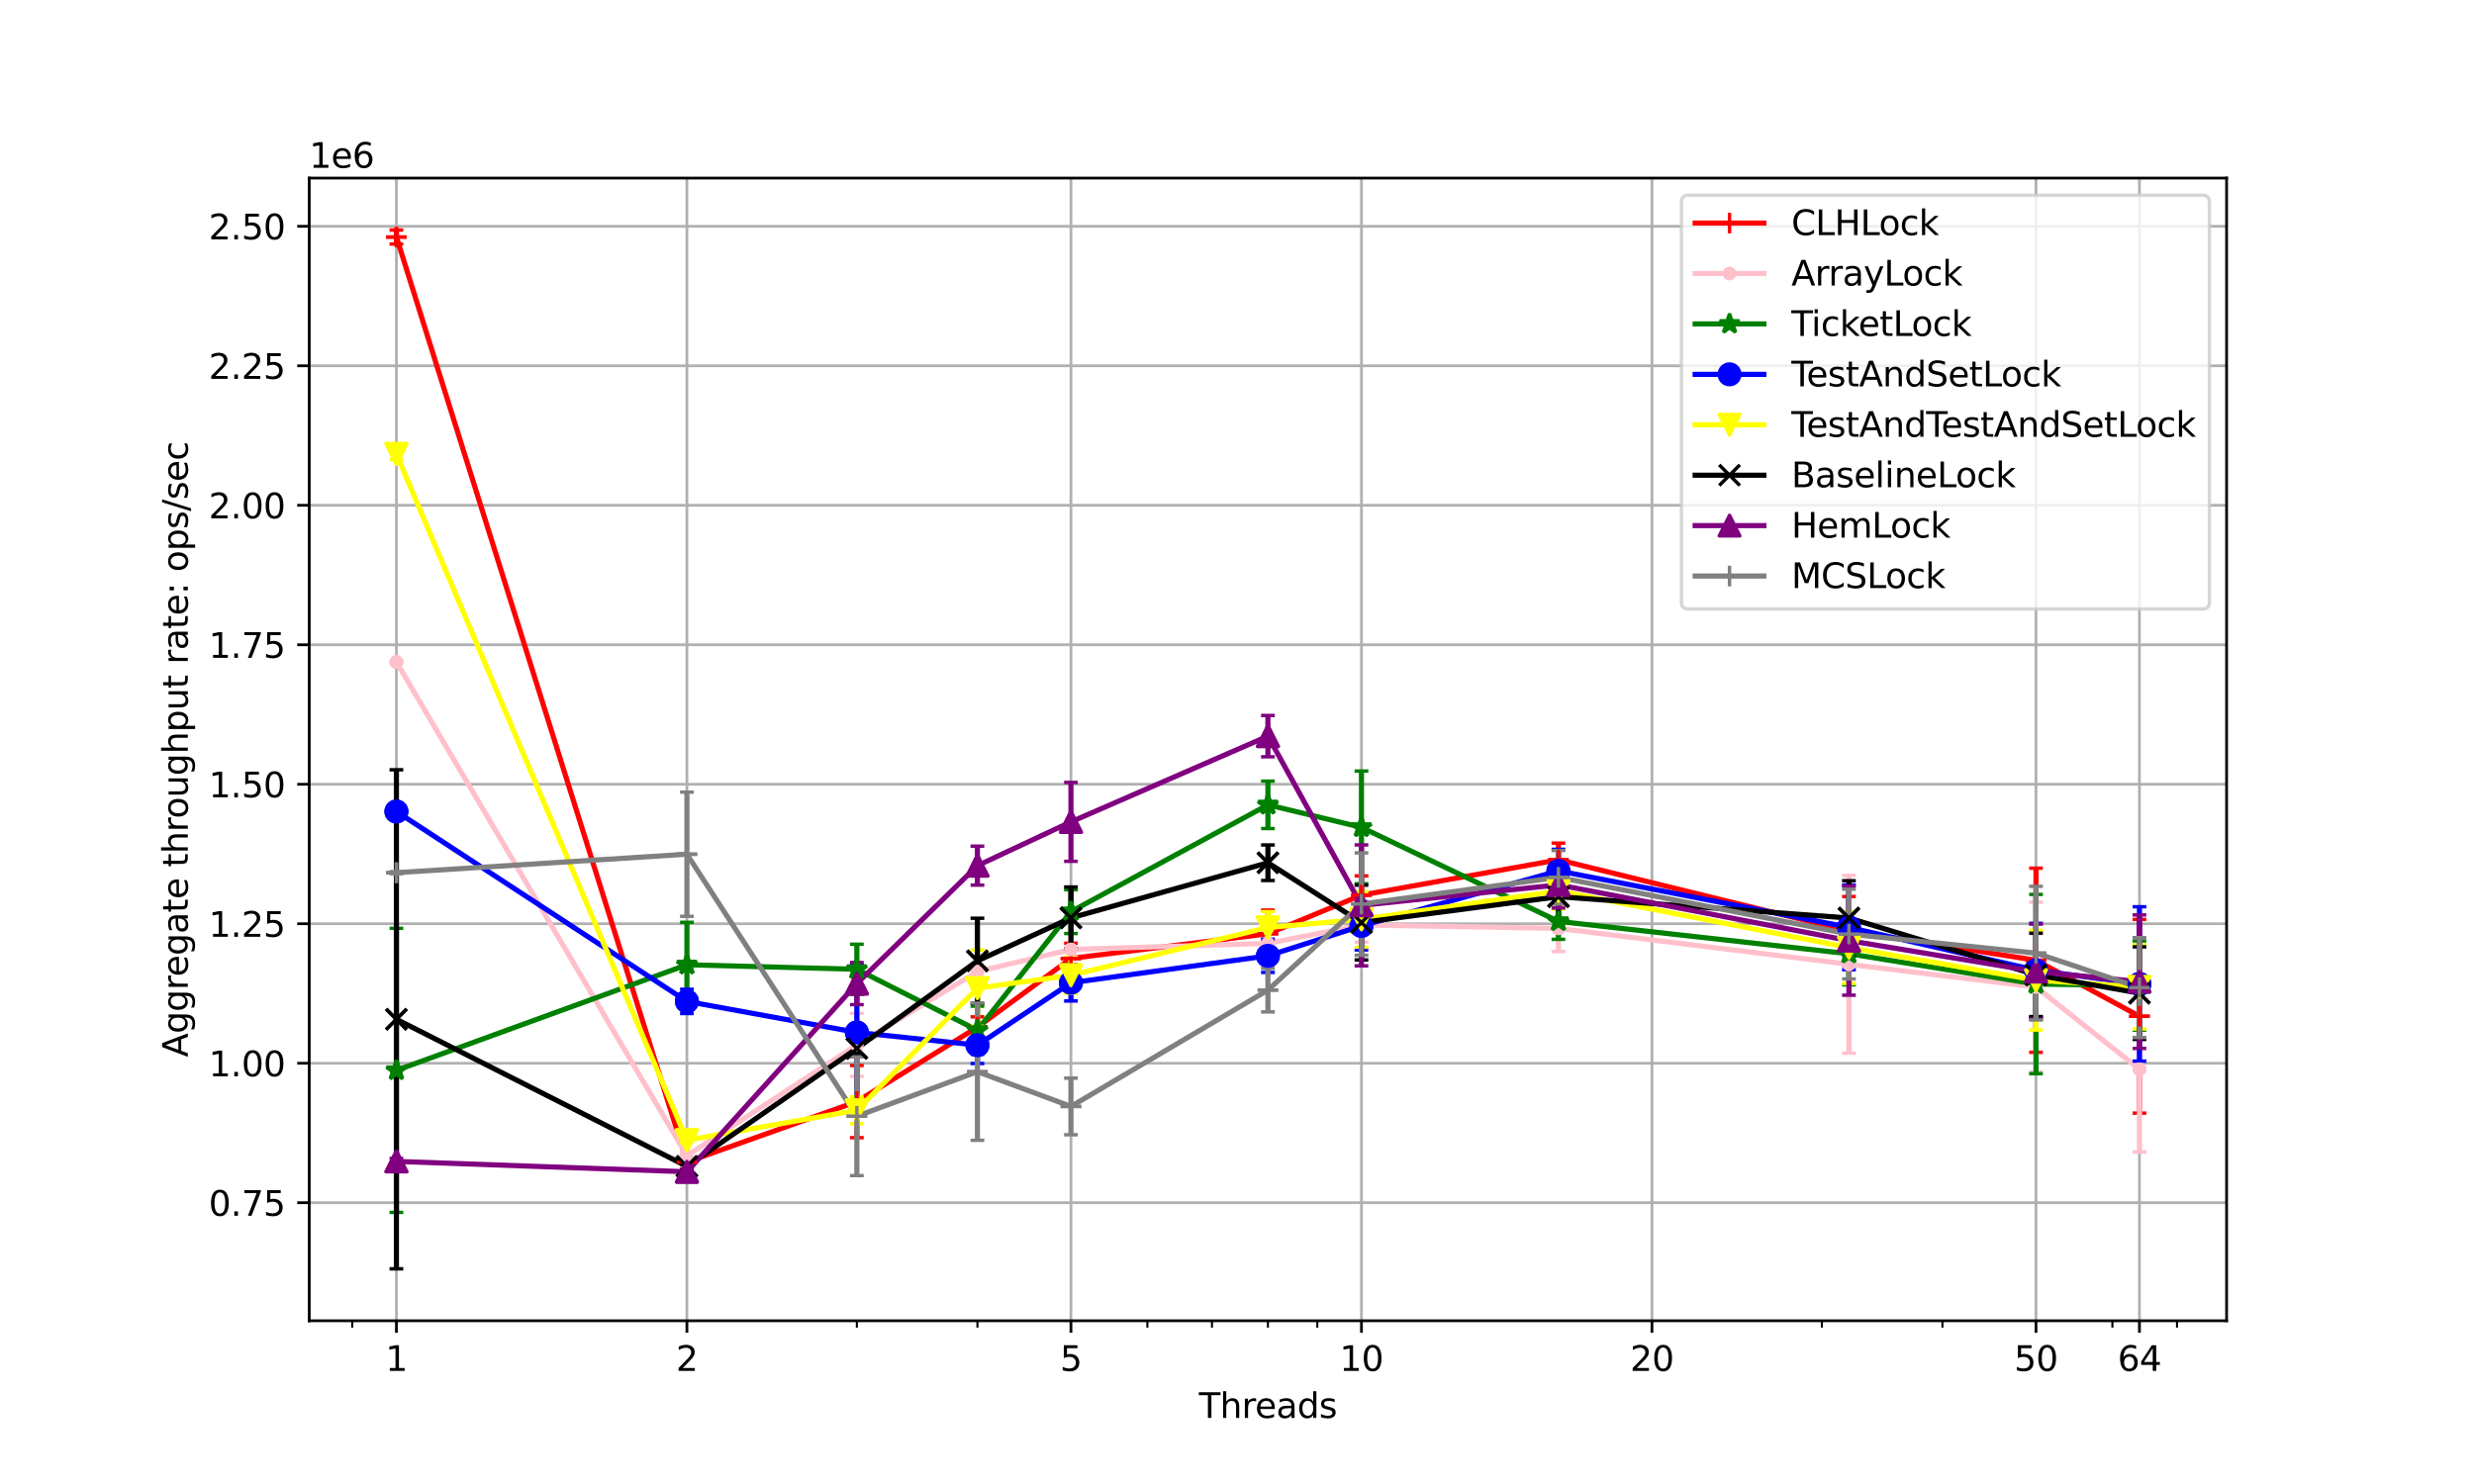 <?xml version="1.0" encoding="utf-8" standalone="no"?>
<!DOCTYPE svg PUBLIC "-//W3C//DTD SVG 1.1//EN"
  "http://www.w3.org/Graphics/SVG/1.1/DTD/svg11.dtd">
<svg xmlns:xlink="http://www.w3.org/1999/xlink" width="720pt" height="432pt" viewBox="0 0 720 432" xmlns="http://www.w3.org/2000/svg" version="1.1">
 <defs>
  <style type="text/css">*{stroke-linejoin: round; stroke-linecap: butt}</style>
 </defs>
 <g id="figure_1">
  <g id="patch_1">
   <path d="M 0 432 
L 720 432 
L 720 0 
L 0 0 
z
" style="fill: #ffffff"/>
  </g>
  <g id="axes_1">
   <g id="patch_2">
    <path d="M 90 384.48 
L 648 384.48 
L 648 51.84 
L 90 51.84 
z
" style="fill: #ffffff"/>
   </g>
   <g id="matplotlib.axis_1">
    <g id="xtick_1">
     <g id="line2d_1">
      <path d="M 115.364 384.48 
L 115.364 51.84 
" clip-path="url(#pd9e4f68fa3)" style="fill: none; stroke: #b0b0b0; stroke-width: 0.8; stroke-linecap: square"/>
     </g>
     <g id="line2d_2">
      <defs>
       <path id="m8fdfd84f5c" d="M 0 0 
L 0 3.5 
" style="stroke: #000000; stroke-width: 0.8"/>
      </defs>
      <g>
       <use xlink:href="#m8fdfd84f5c" x="115.364" y="384.48" style="stroke: #000000; stroke-width: 0.8"/>
      </g>
     </g>
     <g id="text_1">
      <!-- 1 -->
      <g transform="translate(112.182 399.078)scale(0.1 -0.1)">
       <defs>
        <path id="DejaVuSans-31" d="M 794 531 
L 1825 531 
L 1825 4091 
L 703 3866 
L 703 4441 
L 1819 4666 
L 2450 4666 
L 2450 531 
L 3481 531 
L 3481 0 
L 794 0 
L 794 531 
z
" transform="scale(0.016)"/>
       </defs>
       <use xlink:href="#DejaVuSans-31"/>
      </g>
     </g>
    </g>
    <g id="xtick_2">
     <g id="line2d_3">
      <path d="M 199.909 384.48 
L 199.909 51.84 
" clip-path="url(#pd9e4f68fa3)" style="fill: none; stroke: #b0b0b0; stroke-width: 0.8; stroke-linecap: square"/>
     </g>
     <g id="line2d_4">
      <g>
       <use xlink:href="#m8fdfd84f5c" x="199.909" y="384.48" style="stroke: #000000; stroke-width: 0.8"/>
      </g>
     </g>
     <g id="text_2">
      <!-- 2 -->
      <g transform="translate(196.728 399.078)scale(0.1 -0.1)">
       <defs>
        <path id="DejaVuSans-32" d="M 1228 531 
L 3431 531 
L 3431 0 
L 469 0 
L 469 531 
Q 828 903 1448 1529 
Q 2069 2156 2228 2338 
Q 2531 2678 2651 2914 
Q 2772 3150 2772 3378 
Q 2772 3750 2511 3984 
Q 2250 4219 1831 4219 
Q 1534 4219 1204 4116 
Q 875 4013 500 3803 
L 500 4441 
Q 881 4594 1212 4672 
Q 1544 4750 1819 4750 
Q 2544 4750 2975 4387 
Q 3406 4025 3406 3419 
Q 3406 3131 3298 2873 
Q 3191 2616 2906 2266 
Q 2828 2175 2409 1742 
Q 1991 1309 1228 531 
z
" transform="scale(0.016)"/>
       </defs>
       <use xlink:href="#DejaVuSans-32"/>
      </g>
     </g>
    </g>
    <g id="xtick_3">
     <g id="line2d_5">
      <path d="M 311.672 384.48 
L 311.672 51.84 
" clip-path="url(#pd9e4f68fa3)" style="fill: none; stroke: #b0b0b0; stroke-width: 0.8; stroke-linecap: square"/>
     </g>
     <g id="line2d_6">
      <g>
       <use xlink:href="#m8fdfd84f5c" x="311.672" y="384.48" style="stroke: #000000; stroke-width: 0.8"/>
      </g>
     </g>
     <g id="text_3">
      <!-- 5 -->
      <g transform="translate(308.491 399.078)scale(0.1 -0.1)">
       <defs>
        <path id="DejaVuSans-35" d="M 691 4666 
L 3169 4666 
L 3169 4134 
L 1269 4134 
L 1269 2991 
Q 1406 3038 1543 3061 
Q 1681 3084 1819 3084 
Q 2600 3084 3056 2656 
Q 3513 2228 3513 1497 
Q 3513 744 3044 326 
Q 2575 -91 1722 -91 
Q 1428 -91 1123 -41 
Q 819 9 494 109 
L 494 744 
Q 775 591 1075 516 
Q 1375 441 1709 441 
Q 2250 441 2565 725 
Q 2881 1009 2881 1497 
Q 2881 1984 2565 2268 
Q 2250 2553 1709 2553 
Q 1456 2553 1204 2497 
Q 953 2441 691 2322 
L 691 4666 
z
" transform="scale(0.016)"/>
       </defs>
       <use xlink:href="#DejaVuSans-35"/>
      </g>
     </g>
    </g>
    <g id="xtick_4">
     <g id="line2d_7">
      <path d="M 396.218 384.48 
L 396.218 51.84 
" clip-path="url(#pd9e4f68fa3)" style="fill: none; stroke: #b0b0b0; stroke-width: 0.8; stroke-linecap: square"/>
     </g>
     <g id="line2d_8">
      <g>
       <use xlink:href="#m8fdfd84f5c" x="396.218" y="384.48" style="stroke: #000000; stroke-width: 0.8"/>
      </g>
     </g>
     <g id="text_4">
      <!-- 10 -->
      <g transform="translate(389.855 399.078)scale(0.1 -0.1)">
       <defs>
        <path id="DejaVuSans-30" d="M 2034 4250 
Q 1547 4250 1301 3770 
Q 1056 3291 1056 2328 
Q 1056 1369 1301 889 
Q 1547 409 2034 409 
Q 2525 409 2770 889 
Q 3016 1369 3016 2328 
Q 3016 3291 2770 3770 
Q 2525 4250 2034 4250 
z
M 2034 4750 
Q 2819 4750 3233 4129 
Q 3647 3509 3647 2328 
Q 3647 1150 3233 529 
Q 2819 -91 2034 -91 
Q 1250 -91 836 529 
Q 422 1150 422 2328 
Q 422 3509 836 4129 
Q 1250 4750 2034 4750 
z
" transform="scale(0.016)"/>
       </defs>
       <use xlink:href="#DejaVuSans-31"/>
       <use xlink:href="#DejaVuSans-30" x="63.623"/>
      </g>
     </g>
    </g>
    <g id="xtick_5">
     <g id="line2d_9">
      <path d="M 480.763 384.48 
L 480.763 51.84 
" clip-path="url(#pd9e4f68fa3)" style="fill: none; stroke: #b0b0b0; stroke-width: 0.8; stroke-linecap: square"/>
     </g>
     <g id="line2d_10">
      <g>
       <use xlink:href="#m8fdfd84f5c" x="480.763" y="384.48" style="stroke: #000000; stroke-width: 0.8"/>
      </g>
     </g>
     <g id="text_5">
      <!-- 20 -->
      <g transform="translate(474.401 399.078)scale(0.1 -0.1)">
       <use xlink:href="#DejaVuSans-32"/>
       <use xlink:href="#DejaVuSans-30" x="63.623"/>
      </g>
     </g>
    </g>
    <g id="xtick_6">
     <g id="line2d_11">
      <path d="M 592.526 384.48 
L 592.526 51.84 
" clip-path="url(#pd9e4f68fa3)" style="fill: none; stroke: #b0b0b0; stroke-width: 0.8; stroke-linecap: square"/>
     </g>
     <g id="line2d_12">
      <g>
       <use xlink:href="#m8fdfd84f5c" x="592.526" y="384.48" style="stroke: #000000; stroke-width: 0.8"/>
      </g>
     </g>
     <g id="text_6">
      <!-- 50 -->
      <g transform="translate(586.164 399.078)scale(0.1 -0.1)">
       <use xlink:href="#DejaVuSans-35"/>
       <use xlink:href="#DejaVuSans-30" x="63.623"/>
      </g>
     </g>
    </g>
    <g id="xtick_7">
     <g id="line2d_13">
      <path d="M 622.636 384.48 
L 622.636 51.84 
" clip-path="url(#pd9e4f68fa3)" style="fill: none; stroke: #b0b0b0; stroke-width: 0.8; stroke-linecap: square"/>
     </g>
     <g id="line2d_14">
      <g>
       <use xlink:href="#m8fdfd84f5c" x="622.636" y="384.48" style="stroke: #000000; stroke-width: 0.8"/>
      </g>
     </g>
     <g id="text_7">
      <!-- 64 -->
      <g transform="translate(616.274 399.078)scale(0.1 -0.1)">
       <defs>
        <path id="DejaVuSans-36" d="M 2113 2584 
Q 1688 2584 1439 2293 
Q 1191 2003 1191 1497 
Q 1191 994 1439 701 
Q 1688 409 2113 409 
Q 2538 409 2786 701 
Q 3034 994 3034 1497 
Q 3034 2003 2786 2293 
Q 2538 2584 2113 2584 
z
M 3366 4563 
L 3366 3988 
Q 3128 4100 2886 4159 
Q 2644 4219 2406 4219 
Q 1781 4219 1451 3797 
Q 1122 3375 1075 2522 
Q 1259 2794 1537 2939 
Q 1816 3084 2150 3084 
Q 2853 3084 3261 2657 
Q 3669 2231 3669 1497 
Q 3669 778 3244 343 
Q 2819 -91 2113 -91 
Q 1303 -91 875 529 
Q 447 1150 447 2328 
Q 447 3434 972 4092 
Q 1497 4750 2381 4750 
Q 2619 4750 2861 4703 
Q 3103 4656 3366 4563 
z
" transform="scale(0.016)"/>
        <path id="DejaVuSans-34" d="M 2419 4116 
L 825 1625 
L 2419 1625 
L 2419 4116 
z
M 2253 4666 
L 3047 4666 
L 3047 1625 
L 3713 1625 
L 3713 1100 
L 3047 1100 
L 3047 0 
L 2419 0 
L 2419 1100 
L 313 1100 
L 313 1709 
L 2253 4666 
z
" transform="scale(0.016)"/>
       </defs>
       <use xlink:href="#DejaVuSans-36"/>
       <use xlink:href="#DejaVuSans-34" x="63.623"/>
      </g>
     </g>
    </g>
    <g id="xtick_8">
     <g id="line2d_15">
      <defs>
       <path id="mc92b495508" d="M 0 0 
L 0 2 
" style="stroke: #000000; stroke-width: 0.6"/>
      </defs>
      <g>
       <use xlink:href="#mc92b495508" x="102.512" y="384.48" style="stroke: #000000; stroke-width: 0.6"/>
      </g>
     </g>
    </g>
    <g id="xtick_9">
     <g id="line2d_16">
      <g>
       <use xlink:href="#mc92b495508" x="249.365" y="384.48" style="stroke: #000000; stroke-width: 0.6"/>
      </g>
     </g>
    </g>
    <g id="xtick_10">
     <g id="line2d_17">
      <g>
       <use xlink:href="#mc92b495508" x="284.455" y="384.48" style="stroke: #000000; stroke-width: 0.6"/>
      </g>
     </g>
    </g>
    <g id="xtick_11">
     <g id="line2d_18">
      <g>
       <use xlink:href="#mc92b495508" x="333.91" y="384.48" style="stroke: #000000; stroke-width: 0.6"/>
      </g>
     </g>
    </g>
    <g id="xtick_12">
     <g id="line2d_19">
      <g>
       <use xlink:href="#mc92b495508" x="352.713" y="384.48" style="stroke: #000000; stroke-width: 0.6"/>
      </g>
     </g>
    </g>
    <g id="xtick_13">
     <g id="line2d_20">
      <g>
       <use xlink:href="#mc92b495508" x="369" y="384.48" style="stroke: #000000; stroke-width: 0.6"/>
      </g>
     </g>
    </g>
    <g id="xtick_14">
     <g id="line2d_21">
      <g>
       <use xlink:href="#mc92b495508" x="383.366" y="384.48" style="stroke: #000000; stroke-width: 0.6"/>
      </g>
     </g>
    </g>
    <g id="xtick_15">
     <g id="line2d_22">
      <g>
       <use xlink:href="#mc92b495508" x="530.219" y="384.48" style="stroke: #000000; stroke-width: 0.6"/>
      </g>
     </g>
    </g>
    <g id="xtick_16">
     <g id="line2d_23">
      <g>
       <use xlink:href="#mc92b495508" x="565.308" y="384.48" style="stroke: #000000; stroke-width: 0.6"/>
      </g>
     </g>
    </g>
    <g id="xtick_17">
     <g id="line2d_24">
      <g>
       <use xlink:href="#mc92b495508" x="614.764" y="384.48" style="stroke: #000000; stroke-width: 0.6"/>
      </g>
     </g>
    </g>
    <g id="xtick_18">
     <g id="line2d_25">
      <g>
       <use xlink:href="#mc92b495508" x="633.567" y="384.48" style="stroke: #000000; stroke-width: 0.6"/>
      </g>
     </g>
    </g>
    <g id="text_8">
     <!-- Threads -->
     <g transform="translate(348.915 412.757)scale(0.1 -0.1)">
      <defs>
       <path id="DejaVuSans-54" d="M -19 4666 
L 3928 4666 
L 3928 4134 
L 2272 4134 
L 2272 0 
L 1638 0 
L 1638 4134 
L -19 4134 
L -19 4666 
z
" transform="scale(0.016)"/>
       <path id="DejaVuSans-68" d="M 3513 2113 
L 3513 0 
L 2938 0 
L 2938 2094 
Q 2938 2591 2744 2837 
Q 2550 3084 2163 3084 
Q 1697 3084 1428 2787 
Q 1159 2491 1159 1978 
L 1159 0 
L 581 0 
L 581 4863 
L 1159 4863 
L 1159 2956 
Q 1366 3272 1645 3428 
Q 1925 3584 2291 3584 
Q 2894 3584 3203 3211 
Q 3513 2838 3513 2113 
z
" transform="scale(0.016)"/>
       <path id="DejaVuSans-72" d="M 2631 2963 
Q 2534 3019 2420 3045 
Q 2306 3072 2169 3072 
Q 1681 3072 1420 2755 
Q 1159 2438 1159 1844 
L 1159 0 
L 581 0 
L 581 3500 
L 1159 3500 
L 1159 2956 
Q 1341 3275 1631 3429 
Q 1922 3584 2338 3584 
Q 2397 3584 2469 3576 
Q 2541 3569 2628 3553 
L 2631 2963 
z
" transform="scale(0.016)"/>
       <path id="DejaVuSans-65" d="M 3597 1894 
L 3597 1613 
L 953 1613 
Q 991 1019 1311 708 
Q 1631 397 2203 397 
Q 2534 397 2845 478 
Q 3156 559 3463 722 
L 3463 178 
Q 3153 47 2828 -22 
Q 2503 -91 2169 -91 
Q 1331 -91 842 396 
Q 353 884 353 1716 
Q 353 2575 817 3079 
Q 1281 3584 2069 3584 
Q 2775 3584 3186 3129 
Q 3597 2675 3597 1894 
z
M 3022 2063 
Q 3016 2534 2758 2815 
Q 2500 3097 2075 3097 
Q 1594 3097 1305 2825 
Q 1016 2553 972 2059 
L 3022 2063 
z
" transform="scale(0.016)"/>
       <path id="DejaVuSans-61" d="M 2194 1759 
Q 1497 1759 1228 1600 
Q 959 1441 959 1056 
Q 959 750 1161 570 
Q 1363 391 1709 391 
Q 2188 391 2477 730 
Q 2766 1069 2766 1631 
L 2766 1759 
L 2194 1759 
z
M 3341 1997 
L 3341 0 
L 2766 0 
L 2766 531 
Q 2569 213 2275 61 
Q 1981 -91 1556 -91 
Q 1019 -91 701 211 
Q 384 513 384 1019 
Q 384 1609 779 1909 
Q 1175 2209 1959 2209 
L 2766 2209 
L 2766 2266 
Q 2766 2663 2505 2880 
Q 2244 3097 1772 3097 
Q 1472 3097 1187 3025 
Q 903 2953 641 2809 
L 641 3341 
Q 956 3463 1253 3523 
Q 1550 3584 1831 3584 
Q 2591 3584 2966 3190 
Q 3341 2797 3341 1997 
z
" transform="scale(0.016)"/>
       <path id="DejaVuSans-64" d="M 2906 2969 
L 2906 4863 
L 3481 4863 
L 3481 0 
L 2906 0 
L 2906 525 
Q 2725 213 2448 61 
Q 2172 -91 1784 -91 
Q 1150 -91 751 415 
Q 353 922 353 1747 
Q 353 2572 751 3078 
Q 1150 3584 1784 3584 
Q 2172 3584 2448 3432 
Q 2725 3281 2906 2969 
z
M 947 1747 
Q 947 1113 1208 752 
Q 1469 391 1925 391 
Q 2381 391 2643 752 
Q 2906 1113 2906 1747 
Q 2906 2381 2643 2742 
Q 2381 3103 1925 3103 
Q 1469 3103 1208 2742 
Q 947 2381 947 1747 
z
" transform="scale(0.016)"/>
       <path id="DejaVuSans-73" d="M 2834 3397 
L 2834 2853 
Q 2591 2978 2328 3040 
Q 2066 3103 1784 3103 
Q 1356 3103 1142 2972 
Q 928 2841 928 2578 
Q 928 2378 1081 2264 
Q 1234 2150 1697 2047 
L 1894 2003 
Q 2506 1872 2764 1633 
Q 3022 1394 3022 966 
Q 3022 478 2636 193 
Q 2250 -91 1575 -91 
Q 1294 -91 989 -36 
Q 684 19 347 128 
L 347 722 
Q 666 556 975 473 
Q 1284 391 1588 391 
Q 1994 391 2212 530 
Q 2431 669 2431 922 
Q 2431 1156 2273 1281 
Q 2116 1406 1581 1522 
L 1381 1569 
Q 847 1681 609 1914 
Q 372 2147 372 2553 
Q 372 3047 722 3315 
Q 1072 3584 1716 3584 
Q 2034 3584 2315 3537 
Q 2597 3491 2834 3397 
z
" transform="scale(0.016)"/>
      </defs>
      <use xlink:href="#DejaVuSans-54"/>
      <use xlink:href="#DejaVuSans-68" x="61.084"/>
      <use xlink:href="#DejaVuSans-72" x="124.463"/>
      <use xlink:href="#DejaVuSans-65" x="163.326"/>
      <use xlink:href="#DejaVuSans-61" x="224.85"/>
      <use xlink:href="#DejaVuSans-64" x="286.129"/>
      <use xlink:href="#DejaVuSans-73" x="349.605"/>
     </g>
    </g>
   </g>
   <g id="matplotlib.axis_2">
    <g id="ytick_1">
     <g id="line2d_26">
      <path d="M 90 350.118 
L 648 350.118 
" clip-path="url(#pd9e4f68fa3)" style="fill: none; stroke: #b0b0b0; stroke-width: 0.8; stroke-linecap: square"/>
     </g>
     <g id="line2d_27">
      <defs>
       <path id="ma01c196d80" d="M 0 0 
L -3.5 0 
" style="stroke: #000000; stroke-width: 0.8"/>
      </defs>
      <g>
       <use xlink:href="#ma01c196d80" x="90" y="350.118" style="stroke: #000000; stroke-width: 0.8"/>
      </g>
     </g>
     <g id="text_9">
      <!-- 0.75 -->
      <g transform="translate(60.734 353.917)scale(0.1 -0.1)">
       <defs>
        <path id="DejaVuSans-2e" d="M 684 794 
L 1344 794 
L 1344 0 
L 684 0 
L 684 794 
z
" transform="scale(0.016)"/>
        <path id="DejaVuSans-37" d="M 525 4666 
L 3525 4666 
L 3525 4397 
L 1831 0 
L 1172 0 
L 2766 4134 
L 525 4134 
L 525 4666 
z
" transform="scale(0.016)"/>
       </defs>
       <use xlink:href="#DejaVuSans-30"/>
       <use xlink:href="#DejaVuSans-2e" x="63.623"/>
       <use xlink:href="#DejaVuSans-37" x="95.41"/>
       <use xlink:href="#DejaVuSans-35" x="159.033"/>
      </g>
     </g>
    </g>
    <g id="ytick_2">
     <g id="line2d_28">
      <path d="M 90 309.512 
L 648 309.512 
" clip-path="url(#pd9e4f68fa3)" style="fill: none; stroke: #b0b0b0; stroke-width: 0.8; stroke-linecap: square"/>
     </g>
     <g id="line2d_29">
      <g>
       <use xlink:href="#ma01c196d80" x="90" y="309.512" style="stroke: #000000; stroke-width: 0.8"/>
      </g>
     </g>
     <g id="text_10">
      <!-- 1.00 -->
      <g transform="translate(60.734 313.311)scale(0.1 -0.1)">
       <use xlink:href="#DejaVuSans-31"/>
       <use xlink:href="#DejaVuSans-2e" x="63.623"/>
       <use xlink:href="#DejaVuSans-30" x="95.41"/>
       <use xlink:href="#DejaVuSans-30" x="159.033"/>
      </g>
     </g>
    </g>
    <g id="ytick_3">
     <g id="line2d_30">
      <path d="M 90 268.906 
L 648 268.906 
" clip-path="url(#pd9e4f68fa3)" style="fill: none; stroke: #b0b0b0; stroke-width: 0.8; stroke-linecap: square"/>
     </g>
     <g id="line2d_31">
      <g>
       <use xlink:href="#ma01c196d80" x="90" y="268.906" style="stroke: #000000; stroke-width: 0.8"/>
      </g>
     </g>
     <g id="text_11">
      <!-- 1.25 -->
      <g transform="translate(60.734 272.705)scale(0.1 -0.1)">
       <use xlink:href="#DejaVuSans-31"/>
       <use xlink:href="#DejaVuSans-2e" x="63.623"/>
       <use xlink:href="#DejaVuSans-32" x="95.41"/>
       <use xlink:href="#DejaVuSans-35" x="159.033"/>
      </g>
     </g>
    </g>
    <g id="ytick_4">
     <g id="line2d_32">
      <path d="M 90 228.3 
L 648 228.3 
" clip-path="url(#pd9e4f68fa3)" style="fill: none; stroke: #b0b0b0; stroke-width: 0.8; stroke-linecap: square"/>
     </g>
     <g id="line2d_33">
      <g>
       <use xlink:href="#ma01c196d80" x="90" y="228.3" style="stroke: #000000; stroke-width: 0.8"/>
      </g>
     </g>
     <g id="text_12">
      <!-- 1.50 -->
      <g transform="translate(60.734 232.099)scale(0.1 -0.1)">
       <use xlink:href="#DejaVuSans-31"/>
       <use xlink:href="#DejaVuSans-2e" x="63.623"/>
       <use xlink:href="#DejaVuSans-35" x="95.41"/>
       <use xlink:href="#DejaVuSans-30" x="159.033"/>
      </g>
     </g>
    </g>
    <g id="ytick_5">
     <g id="line2d_34">
      <path d="M 90 187.694 
L 648 187.694 
" clip-path="url(#pd9e4f68fa3)" style="fill: none; stroke: #b0b0b0; stroke-width: 0.8; stroke-linecap: square"/>
     </g>
     <g id="line2d_35">
      <g>
       <use xlink:href="#ma01c196d80" x="90" y="187.694" style="stroke: #000000; stroke-width: 0.8"/>
      </g>
     </g>
     <g id="text_13">
      <!-- 1.75 -->
      <g transform="translate(60.734 191.493)scale(0.1 -0.1)">
       <use xlink:href="#DejaVuSans-31"/>
       <use xlink:href="#DejaVuSans-2e" x="63.623"/>
       <use xlink:href="#DejaVuSans-37" x="95.41"/>
       <use xlink:href="#DejaVuSans-35" x="159.033"/>
      </g>
     </g>
    </g>
    <g id="ytick_6">
     <g id="line2d_36">
      <path d="M 90 147.088 
L 648 147.088 
" clip-path="url(#pd9e4f68fa3)" style="fill: none; stroke: #b0b0b0; stroke-width: 0.8; stroke-linecap: square"/>
     </g>
     <g id="line2d_37">
      <g>
       <use xlink:href="#ma01c196d80" x="90" y="147.088" style="stroke: #000000; stroke-width: 0.8"/>
      </g>
     </g>
     <g id="text_14">
      <!-- 2.00 -->
      <g transform="translate(60.734 150.887)scale(0.1 -0.1)">
       <use xlink:href="#DejaVuSans-32"/>
       <use xlink:href="#DejaVuSans-2e" x="63.623"/>
       <use xlink:href="#DejaVuSans-30" x="95.41"/>
       <use xlink:href="#DejaVuSans-30" x="159.033"/>
      </g>
     </g>
    </g>
    <g id="ytick_7">
     <g id="line2d_38">
      <path d="M 90 106.482 
L 648 106.482 
" clip-path="url(#pd9e4f68fa3)" style="fill: none; stroke: #b0b0b0; stroke-width: 0.8; stroke-linecap: square"/>
     </g>
     <g id="line2d_39">
      <g>
       <use xlink:href="#ma01c196d80" x="90" y="106.482" style="stroke: #000000; stroke-width: 0.8"/>
      </g>
     </g>
     <g id="text_15">
      <!-- 2.25 -->
      <g transform="translate(60.734 110.281)scale(0.1 -0.1)">
       <use xlink:href="#DejaVuSans-32"/>
       <use xlink:href="#DejaVuSans-2e" x="63.623"/>
       <use xlink:href="#DejaVuSans-32" x="95.41"/>
       <use xlink:href="#DejaVuSans-35" x="159.033"/>
      </g>
     </g>
    </g>
    <g id="ytick_8">
     <g id="line2d_40">
      <path d="M 90 65.876 
L 648 65.876 
" clip-path="url(#pd9e4f68fa3)" style="fill: none; stroke: #b0b0b0; stroke-width: 0.8; stroke-linecap: square"/>
     </g>
     <g id="line2d_41">
      <g>
       <use xlink:href="#ma01c196d80" x="90" y="65.876" style="stroke: #000000; stroke-width: 0.8"/>
      </g>
     </g>
     <g id="text_16">
      <!-- 2.50 -->
      <g transform="translate(60.734 69.675)scale(0.1 -0.1)">
       <use xlink:href="#DejaVuSans-32"/>
       <use xlink:href="#DejaVuSans-2e" x="63.623"/>
       <use xlink:href="#DejaVuSans-35" x="95.41"/>
       <use xlink:href="#DejaVuSans-30" x="159.033"/>
      </g>
     </g>
    </g>
    <g id="text_17">
     <!-- Aggregate throughput rate: ops/sec -->
     <g transform="translate(54.655 307.73)rotate(-90)scale(0.1 -0.1)">
      <defs>
       <path id="DejaVuSans-41" d="M 2188 4044 
L 1331 1722 
L 3047 1722 
L 2188 4044 
z
M 1831 4666 
L 2547 4666 
L 4325 0 
L 3669 0 
L 3244 1197 
L 1141 1197 
L 716 0 
L 50 0 
L 1831 4666 
z
" transform="scale(0.016)"/>
       <path id="DejaVuSans-67" d="M 2906 1791 
Q 2906 2416 2648 2759 
Q 2391 3103 1925 3103 
Q 1463 3103 1205 2759 
Q 947 2416 947 1791 
Q 947 1169 1205 825 
Q 1463 481 1925 481 
Q 2391 481 2648 825 
Q 2906 1169 2906 1791 
z
M 3481 434 
Q 3481 -459 3084 -895 
Q 2688 -1331 1869 -1331 
Q 1566 -1331 1297 -1286 
Q 1028 -1241 775 -1147 
L 775 -588 
Q 1028 -725 1275 -790 
Q 1522 -856 1778 -856 
Q 2344 -856 2625 -561 
Q 2906 -266 2906 331 
L 2906 616 
Q 2728 306 2450 153 
Q 2172 0 1784 0 
Q 1141 0 747 490 
Q 353 981 353 1791 
Q 353 2603 747 3093 
Q 1141 3584 1784 3584 
Q 2172 3584 2450 3431 
Q 2728 3278 2906 2969 
L 2906 3500 
L 3481 3500 
L 3481 434 
z
" transform="scale(0.016)"/>
       <path id="DejaVuSans-74" d="M 1172 4494 
L 1172 3500 
L 2356 3500 
L 2356 3053 
L 1172 3053 
L 1172 1153 
Q 1172 725 1289 603 
Q 1406 481 1766 481 
L 2356 481 
L 2356 0 
L 1766 0 
Q 1100 0 847 248 
Q 594 497 594 1153 
L 594 3053 
L 172 3053 
L 172 3500 
L 594 3500 
L 594 4494 
L 1172 4494 
z
" transform="scale(0.016)"/>
       <path id="DejaVuSans-20" transform="scale(0.016)"/>
       <path id="DejaVuSans-6f" d="M 1959 3097 
Q 1497 3097 1228 2736 
Q 959 2375 959 1747 
Q 959 1119 1226 758 
Q 1494 397 1959 397 
Q 2419 397 2687 759 
Q 2956 1122 2956 1747 
Q 2956 2369 2687 2733 
Q 2419 3097 1959 3097 
z
M 1959 3584 
Q 2709 3584 3137 3096 
Q 3566 2609 3566 1747 
Q 3566 888 3137 398 
Q 2709 -91 1959 -91 
Q 1206 -91 779 398 
Q 353 888 353 1747 
Q 353 2609 779 3096 
Q 1206 3584 1959 3584 
z
" transform="scale(0.016)"/>
       <path id="DejaVuSans-75" d="M 544 1381 
L 544 3500 
L 1119 3500 
L 1119 1403 
Q 1119 906 1312 657 
Q 1506 409 1894 409 
Q 2359 409 2629 706 
Q 2900 1003 2900 1516 
L 2900 3500 
L 3475 3500 
L 3475 0 
L 2900 0 
L 2900 538 
Q 2691 219 2414 64 
Q 2138 -91 1772 -91 
Q 1169 -91 856 284 
Q 544 659 544 1381 
z
M 1991 3584 
L 1991 3584 
z
" transform="scale(0.016)"/>
       <path id="DejaVuSans-70" d="M 1159 525 
L 1159 -1331 
L 581 -1331 
L 581 3500 
L 1159 3500 
L 1159 2969 
Q 1341 3281 1617 3432 
Q 1894 3584 2278 3584 
Q 2916 3584 3314 3078 
Q 3713 2572 3713 1747 
Q 3713 922 3314 415 
Q 2916 -91 2278 -91 
Q 1894 -91 1617 61 
Q 1341 213 1159 525 
z
M 3116 1747 
Q 3116 2381 2855 2742 
Q 2594 3103 2138 3103 
Q 1681 3103 1420 2742 
Q 1159 2381 1159 1747 
Q 1159 1113 1420 752 
Q 1681 391 2138 391 
Q 2594 391 2855 752 
Q 3116 1113 3116 1747 
z
" transform="scale(0.016)"/>
       <path id="DejaVuSans-3a" d="M 750 794 
L 1409 794 
L 1409 0 
L 750 0 
L 750 794 
z
M 750 3309 
L 1409 3309 
L 1409 2516 
L 750 2516 
L 750 3309 
z
" transform="scale(0.016)"/>
       <path id="DejaVuSans-2f" d="M 1625 4666 
L 2156 4666 
L 531 -594 
L 0 -594 
L 1625 4666 
z
" transform="scale(0.016)"/>
       <path id="DejaVuSans-63" d="M 3122 3366 
L 3122 2828 
Q 2878 2963 2633 3030 
Q 2388 3097 2138 3097 
Q 1578 3097 1268 2742 
Q 959 2388 959 1747 
Q 959 1106 1268 751 
Q 1578 397 2138 397 
Q 2388 397 2633 464 
Q 2878 531 3122 666 
L 3122 134 
Q 2881 22 2623 -34 
Q 2366 -91 2075 -91 
Q 1284 -91 818 406 
Q 353 903 353 1747 
Q 353 2603 823 3093 
Q 1294 3584 2113 3584 
Q 2378 3584 2631 3529 
Q 2884 3475 3122 3366 
z
" transform="scale(0.016)"/>
      </defs>
      <use xlink:href="#DejaVuSans-41"/>
      <use xlink:href="#DejaVuSans-67" x="68.408"/>
      <use xlink:href="#DejaVuSans-67" x="131.885"/>
      <use xlink:href="#DejaVuSans-72" x="195.361"/>
      <use xlink:href="#DejaVuSans-65" x="234.225"/>
      <use xlink:href="#DejaVuSans-67" x="295.748"/>
      <use xlink:href="#DejaVuSans-61" x="359.225"/>
      <use xlink:href="#DejaVuSans-74" x="420.504"/>
      <use xlink:href="#DejaVuSans-65" x="459.713"/>
      <use xlink:href="#DejaVuSans-20" x="521.236"/>
      <use xlink:href="#DejaVuSans-74" x="553.023"/>
      <use xlink:href="#DejaVuSans-68" x="592.232"/>
      <use xlink:href="#DejaVuSans-72" x="655.611"/>
      <use xlink:href="#DejaVuSans-6f" x="694.475"/>
      <use xlink:href="#DejaVuSans-75" x="755.656"/>
      <use xlink:href="#DejaVuSans-67" x="819.035"/>
      <use xlink:href="#DejaVuSans-68" x="882.512"/>
      <use xlink:href="#DejaVuSans-70" x="945.891"/>
      <use xlink:href="#DejaVuSans-75" x="1009.367"/>
      <use xlink:href="#DejaVuSans-74" x="1072.746"/>
      <use xlink:href="#DejaVuSans-20" x="1111.955"/>
      <use xlink:href="#DejaVuSans-72" x="1143.742"/>
      <use xlink:href="#DejaVuSans-61" x="1184.855"/>
      <use xlink:href="#DejaVuSans-74" x="1246.135"/>
      <use xlink:href="#DejaVuSans-65" x="1285.344"/>
      <use xlink:href="#DejaVuSans-3a" x="1346.867"/>
      <use xlink:href="#DejaVuSans-20" x="1380.559"/>
      <use xlink:href="#DejaVuSans-6f" x="1412.346"/>
      <use xlink:href="#DejaVuSans-70" x="1473.527"/>
      <use xlink:href="#DejaVuSans-73" x="1537.004"/>
      <use xlink:href="#DejaVuSans-2f" x="1589.104"/>
      <use xlink:href="#DejaVuSans-73" x="1622.795"/>
      <use xlink:href="#DejaVuSans-65" x="1674.895"/>
      <use xlink:href="#DejaVuSans-63" x="1736.418"/>
     </g>
    </g>
    <g id="text_18">
     <!-- 1e6 -->
     <g transform="translate(90 48.84)scale(0.1 -0.1)">
      <use xlink:href="#DejaVuSans-31"/>
      <use xlink:href="#DejaVuSans-65" x="63.623"/>
      <use xlink:href="#DejaVuSans-36" x="125.146"/>
     </g>
    </g>
   </g>
   <g id="line2d_42">
    <path d="M 115.364 69 
L 199.909 338.276 
L 249.365 320.679 
L 284.455 299.015 
L 311.672 279.004 
L 369 271.822 
L 396.218 260.578 
L 453.545 250.292 
L 538.091 271.012 
L 592.526 279.535 
L 622.636 295.838 
" clip-path="url(#pd9e4f68fa3)" style="fill: none; stroke: #ff0000; stroke-width: 1.5; stroke-linecap: square"/>
    <defs>
     <path id="mf96f586b3d" d="M -3 0 
L 3 0 
M 0 3 
L 0 -3 
" style="stroke: #ff0000"/>
    </defs>
    <g clip-path="url(#pd9e4f68fa3)">
     <use xlink:href="#mf96f586b3d" x="115.364" y="69" style="fill: #ff0000; stroke: #ff0000"/>
     <use xlink:href="#mf96f586b3d" x="199.909" y="338.276" style="fill: #ff0000; stroke: #ff0000"/>
     <use xlink:href="#mf96f586b3d" x="249.365" y="320.679" style="fill: #ff0000; stroke: #ff0000"/>
     <use xlink:href="#mf96f586b3d" x="284.455" y="299.015" style="fill: #ff0000; stroke: #ff0000"/>
     <use xlink:href="#mf96f586b3d" x="311.672" y="279.004" style="fill: #ff0000; stroke: #ff0000"/>
     <use xlink:href="#mf96f586b3d" x="369" y="271.822" style="fill: #ff0000; stroke: #ff0000"/>
     <use xlink:href="#mf96f586b3d" x="396.218" y="260.578" style="fill: #ff0000; stroke: #ff0000"/>
     <use xlink:href="#mf96f586b3d" x="453.545" y="250.292" style="fill: #ff0000; stroke: #ff0000"/>
     <use xlink:href="#mf96f586b3d" x="538.091" y="271.012" style="fill: #ff0000; stroke: #ff0000"/>
     <use xlink:href="#mf96f586b3d" x="592.526" y="279.535" style="fill: #ff0000; stroke: #ff0000"/>
     <use xlink:href="#mf96f586b3d" x="622.636" y="295.838" style="fill: #ff0000; stroke: #ff0000"/>
    </g>
   </g>
   <g id="LineCollection_1">
    <path d="M 115.364 71.039 
L 115.364 66.96 
" clip-path="url(#pd9e4f68fa3)" style="fill: none; stroke: #ff0000; stroke-width: 1.5"/>
    <path d="M 199.909 339.103 
L 199.909 337.448 
" clip-path="url(#pd9e4f68fa3)" style="fill: none; stroke: #ff0000; stroke-width: 1.5"/>
    <path d="M 249.365 331.185 
L 249.365 310.172 
" clip-path="url(#pd9e4f68fa3)" style="fill: none; stroke: #ff0000; stroke-width: 1.5"/>
    <path d="M 284.455 302.017 
L 284.455 296.013 
" clip-path="url(#pd9e4f68fa3)" style="fill: none; stroke: #ff0000; stroke-width: 1.5"/>
    <path d="M 311.672 283.435 
L 311.672 274.573 
" clip-path="url(#pd9e4f68fa3)" style="fill: none; stroke: #ff0000; stroke-width: 1.5"/>
    <path d="M 369 278.715 
L 369 264.929 
" clip-path="url(#pd9e4f68fa3)" style="fill: none; stroke: #ff0000; stroke-width: 1.5"/>
    <path d="M 396.218 266.184 
L 396.218 254.971 
" clip-path="url(#pd9e4f68fa3)" style="fill: none; stroke: #ff0000; stroke-width: 1.5"/>
    <path d="M 453.545 255.148 
L 453.545 245.436 
" clip-path="url(#pd9e4f68fa3)" style="fill: none; stroke: #ff0000; stroke-width: 1.5"/>
    <path d="M 538.091 281.032 
L 538.091 260.992 
" clip-path="url(#pd9e4f68fa3)" style="fill: none; stroke: #ff0000; stroke-width: 1.5"/>
    <path d="M 592.526 306.335 
L 592.526 252.736 
" clip-path="url(#pd9e4f68fa3)" style="fill: none; stroke: #ff0000; stroke-width: 1.5"/>
    <path d="M 622.636 324.033 
L 622.636 267.643 
" clip-path="url(#pd9e4f68fa3)" style="fill: none; stroke: #ff0000; stroke-width: 1.5"/>
   </g>
   <g id="line2d_43">
    <defs>
     <path id="m8fa06df831" d="M 2 0 
L -2 -0 
" style="stroke: #ff0000"/>
    </defs>
    <g clip-path="url(#pd9e4f68fa3)">
     <use xlink:href="#m8fa06df831" x="115.364" y="71.039" style="fill: #ff0000; stroke: #ff0000"/>
     <use xlink:href="#m8fa06df831" x="199.909" y="339.103" style="fill: #ff0000; stroke: #ff0000"/>
     <use xlink:href="#m8fa06df831" x="249.365" y="331.185" style="fill: #ff0000; stroke: #ff0000"/>
     <use xlink:href="#m8fa06df831" x="284.455" y="302.017" style="fill: #ff0000; stroke: #ff0000"/>
     <use xlink:href="#m8fa06df831" x="311.672" y="283.435" style="fill: #ff0000; stroke: #ff0000"/>
     <use xlink:href="#m8fa06df831" x="369" y="278.715" style="fill: #ff0000; stroke: #ff0000"/>
     <use xlink:href="#m8fa06df831" x="396.218" y="266.184" style="fill: #ff0000; stroke: #ff0000"/>
     <use xlink:href="#m8fa06df831" x="453.545" y="255.148" style="fill: #ff0000; stroke: #ff0000"/>
     <use xlink:href="#m8fa06df831" x="538.091" y="281.032" style="fill: #ff0000; stroke: #ff0000"/>
     <use xlink:href="#m8fa06df831" x="592.526" y="306.335" style="fill: #ff0000; stroke: #ff0000"/>
     <use xlink:href="#m8fa06df831" x="622.636" y="324.033" style="fill: #ff0000; stroke: #ff0000"/>
    </g>
   </g>
   <g id="line2d_44">
    <g clip-path="url(#pd9e4f68fa3)">
     <use xlink:href="#m8fa06df831" x="115.364" y="66.96" style="fill: #ff0000; stroke: #ff0000"/>
     <use xlink:href="#m8fa06df831" x="199.909" y="337.448" style="fill: #ff0000; stroke: #ff0000"/>
     <use xlink:href="#m8fa06df831" x="249.365" y="310.172" style="fill: #ff0000; stroke: #ff0000"/>
     <use xlink:href="#m8fa06df831" x="284.455" y="296.013" style="fill: #ff0000; stroke: #ff0000"/>
     <use xlink:href="#m8fa06df831" x="311.672" y="274.573" style="fill: #ff0000; stroke: #ff0000"/>
     <use xlink:href="#m8fa06df831" x="369" y="264.929" style="fill: #ff0000; stroke: #ff0000"/>
     <use xlink:href="#m8fa06df831" x="396.218" y="254.971" style="fill: #ff0000; stroke: #ff0000"/>
     <use xlink:href="#m8fa06df831" x="453.545" y="245.436" style="fill: #ff0000; stroke: #ff0000"/>
     <use xlink:href="#m8fa06df831" x="538.091" y="260.992" style="fill: #ff0000; stroke: #ff0000"/>
     <use xlink:href="#m8fa06df831" x="592.526" y="252.736" style="fill: #ff0000; stroke: #ff0000"/>
     <use xlink:href="#m8fa06df831" x="622.636" y="267.643" style="fill: #ff0000; stroke: #ff0000"/>
    </g>
   </g>
   <g id="line2d_45">
    <path d="M 115.364 192.712 
L 199.909 336.43 
L 249.365 304.165 
L 284.455 282.814 
L 311.672 276.385 
L 369 274.624 
L 396.218 269.27 
L 453.545 270.257 
L 538.091 280.711 
L 592.526 287.318 
L 622.636 311.261 
" clip-path="url(#pd9e4f68fa3)" style="fill: none; stroke: #ffc0cb; stroke-width: 1.5; stroke-linecap: square"/>
    <defs>
     <path id="m85d9de8478" d="M 0 1.5 
C 0.398 1.5 0.779 1.342 1.061 1.061 
C 1.342 0.779 1.5 0.398 1.5 0 
C 1.5 -0.398 1.342 -0.779 1.061 -1.061 
C 0.779 -1.342 0.398 -1.5 0 -1.5 
C -0.398 -1.5 -0.779 -1.342 -1.061 -1.061 
C -1.342 -0.779 -1.5 -0.398 -1.5 0 
C -1.5 0.398 -1.342 0.779 -1.061 1.061 
C -0.779 1.342 -0.398 1.5 0 1.5 
z
" style="stroke: #ffc0cb"/>
    </defs>
    <g clip-path="url(#pd9e4f68fa3)">
     <use xlink:href="#m85d9de8478" x="115.364" y="192.712" style="fill: #ffc0cb; stroke: #ffc0cb"/>
     <use xlink:href="#m85d9de8478" x="199.909" y="336.43" style="fill: #ffc0cb; stroke: #ffc0cb"/>
     <use xlink:href="#m85d9de8478" x="249.365" y="304.165" style="fill: #ffc0cb; stroke: #ffc0cb"/>
     <use xlink:href="#m85d9de8478" x="284.455" y="282.814" style="fill: #ffc0cb; stroke: #ffc0cb"/>
     <use xlink:href="#m85d9de8478" x="311.672" y="276.385" style="fill: #ffc0cb; stroke: #ffc0cb"/>
     <use xlink:href="#m85d9de8478" x="369" y="274.624" style="fill: #ffc0cb; stroke: #ffc0cb"/>
     <use xlink:href="#m85d9de8478" x="396.218" y="269.27" style="fill: #ffc0cb; stroke: #ffc0cb"/>
     <use xlink:href="#m85d9de8478" x="453.545" y="270.257" style="fill: #ffc0cb; stroke: #ffc0cb"/>
     <use xlink:href="#m85d9de8478" x="538.091" y="280.711" style="fill: #ffc0cb; stroke: #ffc0cb"/>
     <use xlink:href="#m85d9de8478" x="592.526" y="287.318" style="fill: #ffc0cb; stroke: #ffc0cb"/>
     <use xlink:href="#m85d9de8478" x="622.636" y="311.261" style="fill: #ffc0cb; stroke: #ffc0cb"/>
    </g>
   </g>
   <g id="LineCollection_2">
    <path d="M 115.364 193.04 
L 115.364 192.385 
" clip-path="url(#pd9e4f68fa3)" style="fill: none; stroke: #ffc0cb; stroke-width: 1.5"/>
    <path d="M 199.909 337.444 
L 199.909 335.415 
" clip-path="url(#pd9e4f68fa3)" style="fill: none; stroke: #ffc0cb; stroke-width: 1.5"/>
    <path d="M 249.365 313.342 
L 249.365 294.989 
" clip-path="url(#pd9e4f68fa3)" style="fill: none; stroke: #ffc0cb; stroke-width: 1.5"/>
    <path d="M 284.455 287.477 
L 284.455 278.15 
" clip-path="url(#pd9e4f68fa3)" style="fill: none; stroke: #ffc0cb; stroke-width: 1.5"/>
    <path d="M 311.672 288.055 
L 311.672 264.715 
" clip-path="url(#pd9e4f68fa3)" style="fill: none; stroke: #ffc0cb; stroke-width: 1.5"/>
    <path d="M 369 279.102 
L 369 270.147 
" clip-path="url(#pd9e4f68fa3)" style="fill: none; stroke: #ffc0cb; stroke-width: 1.5"/>
    <path d="M 396.218 274.272 
L 396.218 264.268 
" clip-path="url(#pd9e4f68fa3)" style="fill: none; stroke: #ffc0cb; stroke-width: 1.5"/>
    <path d="M 453.545 277.001 
L 453.545 263.513 
" clip-path="url(#pd9e4f68fa3)" style="fill: none; stroke: #ffc0cb; stroke-width: 1.5"/>
    <path d="M 538.091 306.589 
L 538.091 254.833 
" clip-path="url(#pd9e4f68fa3)" style="fill: none; stroke: #ffc0cb; stroke-width: 1.5"/>
    <path d="M 592.526 312.003 
L 592.526 262.633 
" clip-path="url(#pd9e4f68fa3)" style="fill: none; stroke: #ffc0cb; stroke-width: 1.5"/>
    <path d="M 622.636 335.355 
L 622.636 287.168 
" clip-path="url(#pd9e4f68fa3)" style="fill: none; stroke: #ffc0cb; stroke-width: 1.5"/>
   </g>
   <g id="line2d_46">
    <defs>
     <path id="m2c3a4cc09d" d="M 2 0 
L -2 -0 
" style="stroke: #ffc0cb"/>
    </defs>
    <g clip-path="url(#pd9e4f68fa3)">
     <use xlink:href="#m2c3a4cc09d" x="115.364" y="193.04" style="fill: #ffc0cb; stroke: #ffc0cb"/>
     <use xlink:href="#m2c3a4cc09d" x="199.909" y="337.444" style="fill: #ffc0cb; stroke: #ffc0cb"/>
     <use xlink:href="#m2c3a4cc09d" x="249.365" y="313.342" style="fill: #ffc0cb; stroke: #ffc0cb"/>
     <use xlink:href="#m2c3a4cc09d" x="284.455" y="287.477" style="fill: #ffc0cb; stroke: #ffc0cb"/>
     <use xlink:href="#m2c3a4cc09d" x="311.672" y="288.055" style="fill: #ffc0cb; stroke: #ffc0cb"/>
     <use xlink:href="#m2c3a4cc09d" x="369" y="279.102" style="fill: #ffc0cb; stroke: #ffc0cb"/>
     <use xlink:href="#m2c3a4cc09d" x="396.218" y="274.272" style="fill: #ffc0cb; stroke: #ffc0cb"/>
     <use xlink:href="#m2c3a4cc09d" x="453.545" y="277.001" style="fill: #ffc0cb; stroke: #ffc0cb"/>
     <use xlink:href="#m2c3a4cc09d" x="538.091" y="306.589" style="fill: #ffc0cb; stroke: #ffc0cb"/>
     <use xlink:href="#m2c3a4cc09d" x="592.526" y="312.003" style="fill: #ffc0cb; stroke: #ffc0cb"/>
     <use xlink:href="#m2c3a4cc09d" x="622.636" y="335.355" style="fill: #ffc0cb; stroke: #ffc0cb"/>
    </g>
   </g>
   <g id="line2d_47">
    <g clip-path="url(#pd9e4f68fa3)">
     <use xlink:href="#m2c3a4cc09d" x="115.364" y="192.385" style="fill: #ffc0cb; stroke: #ffc0cb"/>
     <use xlink:href="#m2c3a4cc09d" x="199.909" y="335.415" style="fill: #ffc0cb; stroke: #ffc0cb"/>
     <use xlink:href="#m2c3a4cc09d" x="249.365" y="294.989" style="fill: #ffc0cb; stroke: #ffc0cb"/>
     <use xlink:href="#m2c3a4cc09d" x="284.455" y="278.15" style="fill: #ffc0cb; stroke: #ffc0cb"/>
     <use xlink:href="#m2c3a4cc09d" x="311.672" y="264.715" style="fill: #ffc0cb; stroke: #ffc0cb"/>
     <use xlink:href="#m2c3a4cc09d" x="369" y="270.147" style="fill: #ffc0cb; stroke: #ffc0cb"/>
     <use xlink:href="#m2c3a4cc09d" x="396.218" y="264.268" style="fill: #ffc0cb; stroke: #ffc0cb"/>
     <use xlink:href="#m2c3a4cc09d" x="453.545" y="263.513" style="fill: #ffc0cb; stroke: #ffc0cb"/>
     <use xlink:href="#m2c3a4cc09d" x="538.091" y="254.833" style="fill: #ffc0cb; stroke: #ffc0cb"/>
     <use xlink:href="#m2c3a4cc09d" x="592.526" y="262.633" style="fill: #ffc0cb; stroke: #ffc0cb"/>
     <use xlink:href="#m2c3a4cc09d" x="622.636" y="287.168" style="fill: #ffc0cb; stroke: #ffc0cb"/>
    </g>
   </g>
   <g id="line2d_48">
    <path d="M 115.364 311.587 
L 199.909 280.844 
L 249.365 282.165 
L 284.455 299.918 
L 311.672 265.385 
L 369 234.29 
L 396.218 240.852 
L 453.545 268.227 
L 538.091 277.648 
L 592.526 286.467 
L 622.636 286.893 
" clip-path="url(#pd9e4f68fa3)" style="fill: none; stroke: #008000; stroke-width: 1.5; stroke-linecap: square"/>
    <defs>
     <path id="m64efc06c95" d="M 0 -3 
L -0.674 -0.927 
L -2.853 -0.927 
L -1.09 0.354 
L -1.763 2.427 
L -0 1.146 
L 1.763 2.427 
L 1.09 0.354 
L 2.853 -0.927 
L 0.674 -0.927 
z
" style="stroke: #008000; stroke-linejoin: bevel"/>
    </defs>
    <g clip-path="url(#pd9e4f68fa3)">
     <use xlink:href="#m64efc06c95" x="115.364" y="311.587" style="fill: #008000; stroke: #008000; stroke-linejoin: bevel"/>
     <use xlink:href="#m64efc06c95" x="199.909" y="280.844" style="fill: #008000; stroke: #008000; stroke-linejoin: bevel"/>
     <use xlink:href="#m64efc06c95" x="249.365" y="282.165" style="fill: #008000; stroke: #008000; stroke-linejoin: bevel"/>
     <use xlink:href="#m64efc06c95" x="284.455" y="299.918" style="fill: #008000; stroke: #008000; stroke-linejoin: bevel"/>
     <use xlink:href="#m64efc06c95" x="311.672" y="265.385" style="fill: #008000; stroke: #008000; stroke-linejoin: bevel"/>
     <use xlink:href="#m64efc06c95" x="369" y="234.29" style="fill: #008000; stroke: #008000; stroke-linejoin: bevel"/>
     <use xlink:href="#m64efc06c95" x="396.218" y="240.852" style="fill: #008000; stroke: #008000; stroke-linejoin: bevel"/>
     <use xlink:href="#m64efc06c95" x="453.545" y="268.227" style="fill: #008000; stroke: #008000; stroke-linejoin: bevel"/>
     <use xlink:href="#m64efc06c95" x="538.091" y="277.648" style="fill: #008000; stroke: #008000; stroke-linejoin: bevel"/>
     <use xlink:href="#m64efc06c95" x="592.526" y="286.467" style="fill: #008000; stroke: #008000; stroke-linejoin: bevel"/>
     <use xlink:href="#m64efc06c95" x="622.636" y="286.893" style="fill: #008000; stroke: #008000; stroke-linejoin: bevel"/>
    </g>
   </g>
   <g id="LineCollection_3">
    <path d="M 115.364 352.929 
L 115.364 270.245 
" clip-path="url(#pd9e4f68fa3)" style="fill: none; stroke: #008000; stroke-width: 1.5"/>
    <path d="M 199.909 293.196 
L 199.909 268.492 
" clip-path="url(#pd9e4f68fa3)" style="fill: none; stroke: #008000; stroke-width: 1.5"/>
    <path d="M 249.365 289.464 
L 249.365 274.866 
" clip-path="url(#pd9e4f68fa3)" style="fill: none; stroke: #008000; stroke-width: 1.5"/>
    <path d="M 284.455 306.936 
L 284.455 292.9 
" clip-path="url(#pd9e4f68fa3)" style="fill: none; stroke: #008000; stroke-width: 1.5"/>
    <path d="M 311.672 271.757 
L 311.672 259.013 
" clip-path="url(#pd9e4f68fa3)" style="fill: none; stroke: #008000; stroke-width: 1.5"/>
    <path d="M 369 241.197 
L 369 227.384 
" clip-path="url(#pd9e4f68fa3)" style="fill: none; stroke: #008000; stroke-width: 1.5"/>
    <path d="M 396.218 257.245 
L 396.218 224.458 
" clip-path="url(#pd9e4f68fa3)" style="fill: none; stroke: #008000; stroke-width: 1.5"/>
    <path d="M 453.545 273.441 
L 453.545 263.012 
" clip-path="url(#pd9e4f68fa3)" style="fill: none; stroke: #008000; stroke-width: 1.5"/>
    <path d="M 538.091 286.705 
L 538.091 268.592 
" clip-path="url(#pd9e4f68fa3)" style="fill: none; stroke: #008000; stroke-width: 1.5"/>
    <path d="M 592.526 312.561 
L 592.526 260.373 
" clip-path="url(#pd9e4f68fa3)" style="fill: none; stroke: #008000; stroke-width: 1.5"/>
    <path d="M 622.636 299.885 
L 622.636 273.901 
" clip-path="url(#pd9e4f68fa3)" style="fill: none; stroke: #008000; stroke-width: 1.5"/>
   </g>
   <g id="line2d_49">
    <defs>
     <path id="m6ee7a7ba56" d="M 2 0 
L -2 -0 
" style="stroke: #008000"/>
    </defs>
    <g clip-path="url(#pd9e4f68fa3)">
     <use xlink:href="#m6ee7a7ba56" x="115.364" y="352.929" style="fill: #008000; stroke: #008000"/>
     <use xlink:href="#m6ee7a7ba56" x="199.909" y="293.196" style="fill: #008000; stroke: #008000"/>
     <use xlink:href="#m6ee7a7ba56" x="249.365" y="289.464" style="fill: #008000; stroke: #008000"/>
     <use xlink:href="#m6ee7a7ba56" x="284.455" y="306.936" style="fill: #008000; stroke: #008000"/>
     <use xlink:href="#m6ee7a7ba56" x="311.672" y="271.757" style="fill: #008000; stroke: #008000"/>
     <use xlink:href="#m6ee7a7ba56" x="369" y="241.197" style="fill: #008000; stroke: #008000"/>
     <use xlink:href="#m6ee7a7ba56" x="396.218" y="257.245" style="fill: #008000; stroke: #008000"/>
     <use xlink:href="#m6ee7a7ba56" x="453.545" y="273.441" style="fill: #008000; stroke: #008000"/>
     <use xlink:href="#m6ee7a7ba56" x="538.091" y="286.705" style="fill: #008000; stroke: #008000"/>
     <use xlink:href="#m6ee7a7ba56" x="592.526" y="312.561" style="fill: #008000; stroke: #008000"/>
     <use xlink:href="#m6ee7a7ba56" x="622.636" y="299.885" style="fill: #008000; stroke: #008000"/>
    </g>
   </g>
   <g id="line2d_50">
    <g clip-path="url(#pd9e4f68fa3)">
     <use xlink:href="#m6ee7a7ba56" x="115.364" y="270.245" style="fill: #008000; stroke: #008000"/>
     <use xlink:href="#m6ee7a7ba56" x="199.909" y="268.492" style="fill: #008000; stroke: #008000"/>
     <use xlink:href="#m6ee7a7ba56" x="249.365" y="274.866" style="fill: #008000; stroke: #008000"/>
     <use xlink:href="#m6ee7a7ba56" x="284.455" y="292.9" style="fill: #008000; stroke: #008000"/>
     <use xlink:href="#m6ee7a7ba56" x="311.672" y="259.013" style="fill: #008000; stroke: #008000"/>
     <use xlink:href="#m6ee7a7ba56" x="369" y="227.384" style="fill: #008000; stroke: #008000"/>
     <use xlink:href="#m6ee7a7ba56" x="396.218" y="224.458" style="fill: #008000; stroke: #008000"/>
     <use xlink:href="#m6ee7a7ba56" x="453.545" y="263.012" style="fill: #008000; stroke: #008000"/>
     <use xlink:href="#m6ee7a7ba56" x="538.091" y="268.592" style="fill: #008000; stroke: #008000"/>
     <use xlink:href="#m6ee7a7ba56" x="592.526" y="260.373" style="fill: #008000; stroke: #008000"/>
     <use xlink:href="#m6ee7a7ba56" x="622.636" y="273.901" style="fill: #008000; stroke: #008000"/>
    </g>
   </g>
   <g id="line2d_51">
    <path d="M 115.364 236.236 
L 199.909 291.511 
L 249.365 300.54 
L 284.455 304.253 
L 311.672 286.088 
L 369 278.238 
L 396.218 269.532 
L 453.545 253.508 
L 538.091 269.959 
L 592.526 282.443 
L 622.636 286.421 
" clip-path="url(#pd9e4f68fa3)" style="fill: none; stroke: #0000ff; stroke-width: 1.5; stroke-linecap: square"/>
    <defs>
     <path id="meda2e0e0a7" d="M 0 3 
C 0.796 3 1.559 2.684 2.121 2.121 
C 2.684 1.559 3 0.796 3 0 
C 3 -0.796 2.684 -1.559 2.121 -2.121 
C 1.559 -2.684 0.796 -3 0 -3 
C -0.796 -3 -1.559 -2.684 -2.121 -2.121 
C -2.684 -1.559 -3 -0.796 -3 0 
C -3 0.796 -2.684 1.559 -2.121 2.121 
C -1.559 2.684 -0.796 3 0 3 
z
" style="stroke: #0000ff"/>
    </defs>
    <g clip-path="url(#pd9e4f68fa3)">
     <use xlink:href="#meda2e0e0a7" x="115.364" y="236.236" style="fill: #0000ff; stroke: #0000ff"/>
     <use xlink:href="#meda2e0e0a7" x="199.909" y="291.511" style="fill: #0000ff; stroke: #0000ff"/>
     <use xlink:href="#meda2e0e0a7" x="249.365" y="300.54" style="fill: #0000ff; stroke: #0000ff"/>
     <use xlink:href="#meda2e0e0a7" x="284.455" y="304.253" style="fill: #0000ff; stroke: #0000ff"/>
     <use xlink:href="#meda2e0e0a7" x="311.672" y="286.088" style="fill: #0000ff; stroke: #0000ff"/>
     <use xlink:href="#meda2e0e0a7" x="369" y="278.238" style="fill: #0000ff; stroke: #0000ff"/>
     <use xlink:href="#meda2e0e0a7" x="396.218" y="269.532" style="fill: #0000ff; stroke: #0000ff"/>
     <use xlink:href="#meda2e0e0a7" x="453.545" y="253.508" style="fill: #0000ff; stroke: #0000ff"/>
     <use xlink:href="#meda2e0e0a7" x="538.091" y="269.959" style="fill: #0000ff; stroke: #0000ff"/>
     <use xlink:href="#meda2e0e0a7" x="592.526" y="282.443" style="fill: #0000ff; stroke: #0000ff"/>
     <use xlink:href="#meda2e0e0a7" x="622.636" y="286.421" style="fill: #0000ff; stroke: #0000ff"/>
    </g>
   </g>
   <g id="LineCollection_4">
    <path d="M 115.364 236.973 
L 115.364 235.499 
" clip-path="url(#pd9e4f68fa3)" style="fill: none; stroke: #0000ff; stroke-width: 1.5"/>
    <path d="M 199.909 295.043 
L 199.909 287.98 
" clip-path="url(#pd9e4f68fa3)" style="fill: none; stroke: #0000ff; stroke-width: 1.5"/>
    <path d="M 249.365 320.256 
L 249.365 280.825 
" clip-path="url(#pd9e4f68fa3)" style="fill: none; stroke: #0000ff; stroke-width: 1.5"/>
    <path d="M 284.455 309.603 
L 284.455 298.903 
" clip-path="url(#pd9e4f68fa3)" style="fill: none; stroke: #0000ff; stroke-width: 1.5"/>
    <path d="M 311.672 291.388 
L 311.672 280.789 
" clip-path="url(#pd9e4f68fa3)" style="fill: none; stroke: #0000ff; stroke-width: 1.5"/>
    <path d="M 369 283.086 
L 369 273.39 
" clip-path="url(#pd9e4f68fa3)" style="fill: none; stroke: #0000ff; stroke-width: 1.5"/>
    <path d="M 396.218 276.545 
L 396.218 262.519 
" clip-path="url(#pd9e4f68fa3)" style="fill: none; stroke: #0000ff; stroke-width: 1.5"/>
    <path d="M 453.545 259.772 
L 453.545 247.243 
" clip-path="url(#pd9e4f68fa3)" style="fill: none; stroke: #0000ff; stroke-width: 1.5"/>
    <path d="M 538.091 282.29 
L 538.091 257.629 
" clip-path="url(#pd9e4f68fa3)" style="fill: none; stroke: #0000ff; stroke-width: 1.5"/>
    <path d="M 592.526 296.115 
L 592.526 268.771 
" clip-path="url(#pd9e4f68fa3)" style="fill: none; stroke: #0000ff; stroke-width: 1.5"/>
    <path d="M 622.636 308.889 
L 622.636 263.953 
" clip-path="url(#pd9e4f68fa3)" style="fill: none; stroke: #0000ff; stroke-width: 1.5"/>
   </g>
   <g id="line2d_52">
    <defs>
     <path id="m7e4b5ed5c3" d="M 2 0 
L -2 -0 
" style="stroke: #0000ff"/>
    </defs>
    <g clip-path="url(#pd9e4f68fa3)">
     <use xlink:href="#m7e4b5ed5c3" x="115.364" y="236.973" style="fill: #0000ff; stroke: #0000ff"/>
     <use xlink:href="#m7e4b5ed5c3" x="199.909" y="295.043" style="fill: #0000ff; stroke: #0000ff"/>
     <use xlink:href="#m7e4b5ed5c3" x="249.365" y="320.256" style="fill: #0000ff; stroke: #0000ff"/>
     <use xlink:href="#m7e4b5ed5c3" x="284.455" y="309.603" style="fill: #0000ff; stroke: #0000ff"/>
     <use xlink:href="#m7e4b5ed5c3" x="311.672" y="291.388" style="fill: #0000ff; stroke: #0000ff"/>
     <use xlink:href="#m7e4b5ed5c3" x="369" y="283.086" style="fill: #0000ff; stroke: #0000ff"/>
     <use xlink:href="#m7e4b5ed5c3" x="396.218" y="276.545" style="fill: #0000ff; stroke: #0000ff"/>
     <use xlink:href="#m7e4b5ed5c3" x="453.545" y="259.772" style="fill: #0000ff; stroke: #0000ff"/>
     <use xlink:href="#m7e4b5ed5c3" x="538.091" y="282.29" style="fill: #0000ff; stroke: #0000ff"/>
     <use xlink:href="#m7e4b5ed5c3" x="592.526" y="296.115" style="fill: #0000ff; stroke: #0000ff"/>
     <use xlink:href="#m7e4b5ed5c3" x="622.636" y="308.889" style="fill: #0000ff; stroke: #0000ff"/>
    </g>
   </g>
   <g id="line2d_53">
    <g clip-path="url(#pd9e4f68fa3)">
     <use xlink:href="#m7e4b5ed5c3" x="115.364" y="235.499" style="fill: #0000ff; stroke: #0000ff"/>
     <use xlink:href="#m7e4b5ed5c3" x="199.909" y="287.98" style="fill: #0000ff; stroke: #0000ff"/>
     <use xlink:href="#m7e4b5ed5c3" x="249.365" y="280.825" style="fill: #0000ff; stroke: #0000ff"/>
     <use xlink:href="#m7e4b5ed5c3" x="284.455" y="298.903" style="fill: #0000ff; stroke: #0000ff"/>
     <use xlink:href="#m7e4b5ed5c3" x="311.672" y="280.789" style="fill: #0000ff; stroke: #0000ff"/>
     <use xlink:href="#m7e4b5ed5c3" x="369" y="273.39" style="fill: #0000ff; stroke: #0000ff"/>
     <use xlink:href="#m7e4b5ed5c3" x="396.218" y="262.519" style="fill: #0000ff; stroke: #0000ff"/>
     <use xlink:href="#m7e4b5ed5c3" x="453.545" y="247.243" style="fill: #0000ff; stroke: #0000ff"/>
     <use xlink:href="#m7e4b5ed5c3" x="538.091" y="257.629" style="fill: #0000ff; stroke: #0000ff"/>
     <use xlink:href="#m7e4b5ed5c3" x="592.526" y="268.771" style="fill: #0000ff; stroke: #0000ff"/>
     <use xlink:href="#m7e4b5ed5c3" x="622.636" y="263.953" style="fill: #0000ff; stroke: #0000ff"/>
    </g>
   </g>
   <g id="line2d_54">
    <path d="M 115.364 132.153 
L 199.909 331.915 
L 249.365 323.191 
L 284.455 287.653 
L 311.672 283.901 
L 369 269.984 
L 396.218 267.63 
L 453.545 259.336 
L 538.091 275.849 
L 592.526 285.331 
L 622.636 287.294 
" clip-path="url(#pd9e4f68fa3)" style="fill: none; stroke: #ffff00; stroke-width: 1.5; stroke-linecap: square"/>
    <defs>
     <path id="md45eb387bc" d="M -0 3 
L 3 -3 
L -3 -3 
z
" style="stroke: #ffff00; stroke-linejoin: miter"/>
    </defs>
    <g clip-path="url(#pd9e4f68fa3)">
     <use xlink:href="#md45eb387bc" x="115.364" y="132.153" style="fill: #ffff00; stroke: #ffff00; stroke-linejoin: miter"/>
     <use xlink:href="#md45eb387bc" x="199.909" y="331.915" style="fill: #ffff00; stroke: #ffff00; stroke-linejoin: miter"/>
     <use xlink:href="#md45eb387bc" x="249.365" y="323.191" style="fill: #ffff00; stroke: #ffff00; stroke-linejoin: miter"/>
     <use xlink:href="#md45eb387bc" x="284.455" y="287.653" style="fill: #ffff00; stroke: #ffff00; stroke-linejoin: miter"/>
     <use xlink:href="#md45eb387bc" x="311.672" y="283.901" style="fill: #ffff00; stroke: #ffff00; stroke-linejoin: miter"/>
     <use xlink:href="#md45eb387bc" x="369" y="269.984" style="fill: #ffff00; stroke: #ffff00; stroke-linejoin: miter"/>
     <use xlink:href="#md45eb387bc" x="396.218" y="267.63" style="fill: #ffff00; stroke: #ffff00; stroke-linejoin: miter"/>
     <use xlink:href="#md45eb387bc" x="453.545" y="259.336" style="fill: #ffff00; stroke: #ffff00; stroke-linejoin: miter"/>
     <use xlink:href="#md45eb387bc" x="538.091" y="275.849" style="fill: #ffff00; stroke: #ffff00; stroke-linejoin: miter"/>
     <use xlink:href="#md45eb387bc" x="592.526" y="285.331" style="fill: #ffff00; stroke: #ffff00; stroke-linejoin: miter"/>
     <use xlink:href="#md45eb387bc" x="622.636" y="287.294" style="fill: #ffff00; stroke: #ffff00; stroke-linejoin: miter"/>
    </g>
   </g>
   <g id="LineCollection_5">
    <path d="M 115.364 133.807 
L 115.364 130.499 
" clip-path="url(#pd9e4f68fa3)" style="fill: none; stroke: #ffff00; stroke-width: 1.5"/>
    <path d="M 199.909 332.59 
L 199.909 331.24 
" clip-path="url(#pd9e4f68fa3)" style="fill: none; stroke: #ffff00; stroke-width: 1.5"/>
    <path d="M 249.365 327.095 
L 249.365 319.288 
" clip-path="url(#pd9e4f68fa3)" style="fill: none; stroke: #ffff00; stroke-width: 1.5"/>
    <path d="M 284.455 298.765 
L 284.455 276.541 
" clip-path="url(#pd9e4f68fa3)" style="fill: none; stroke: #ffff00; stroke-width: 1.5"/>
    <path d="M 311.672 289.127 
L 311.672 278.674 
" clip-path="url(#pd9e4f68fa3)" style="fill: none; stroke: #ffff00; stroke-width: 1.5"/>
    <path d="M 369 274.594 
L 369 265.374 
" clip-path="url(#pd9e4f68fa3)" style="fill: none; stroke: #ffff00; stroke-width: 1.5"/>
    <path d="M 396.218 275.722 
L 396.218 259.537 
" clip-path="url(#pd9e4f68fa3)" style="fill: none; stroke: #ffff00; stroke-width: 1.5"/>
    <path d="M 453.545 264.644 
L 453.545 254.029 
" clip-path="url(#pd9e4f68fa3)" style="fill: none; stroke: #ffff00; stroke-width: 1.5"/>
    <path d="M 538.091 286.293 
L 538.091 265.405 
" clip-path="url(#pd9e4f68fa3)" style="fill: none; stroke: #ffff00; stroke-width: 1.5"/>
    <path d="M 592.526 299.842 
L 592.526 270.821 
" clip-path="url(#pd9e4f68fa3)" style="fill: none; stroke: #ffff00; stroke-width: 1.5"/>
    <path d="M 622.636 299.564 
L 622.636 275.024 
" clip-path="url(#pd9e4f68fa3)" style="fill: none; stroke: #ffff00; stroke-width: 1.5"/>
   </g>
   <g id="line2d_55">
    <defs>
     <path id="m423bb9f4d2" d="M 2 0 
L -2 -0 
" style="stroke: #ffff00"/>
    </defs>
    <g clip-path="url(#pd9e4f68fa3)">
     <use xlink:href="#m423bb9f4d2" x="115.364" y="133.807" style="fill: #ffff00; stroke: #ffff00"/>
     <use xlink:href="#m423bb9f4d2" x="199.909" y="332.59" style="fill: #ffff00; stroke: #ffff00"/>
     <use xlink:href="#m423bb9f4d2" x="249.365" y="327.095" style="fill: #ffff00; stroke: #ffff00"/>
     <use xlink:href="#m423bb9f4d2" x="284.455" y="298.765" style="fill: #ffff00; stroke: #ffff00"/>
     <use xlink:href="#m423bb9f4d2" x="311.672" y="289.127" style="fill: #ffff00; stroke: #ffff00"/>
     <use xlink:href="#m423bb9f4d2" x="369" y="274.594" style="fill: #ffff00; stroke: #ffff00"/>
     <use xlink:href="#m423bb9f4d2" x="396.218" y="275.722" style="fill: #ffff00; stroke: #ffff00"/>
     <use xlink:href="#m423bb9f4d2" x="453.545" y="264.644" style="fill: #ffff00; stroke: #ffff00"/>
     <use xlink:href="#m423bb9f4d2" x="538.091" y="286.293" style="fill: #ffff00; stroke: #ffff00"/>
     <use xlink:href="#m423bb9f4d2" x="592.526" y="299.842" style="fill: #ffff00; stroke: #ffff00"/>
     <use xlink:href="#m423bb9f4d2" x="622.636" y="299.564" style="fill: #ffff00; stroke: #ffff00"/>
    </g>
   </g>
   <g id="line2d_56">
    <g clip-path="url(#pd9e4f68fa3)">
     <use xlink:href="#m423bb9f4d2" x="115.364" y="130.499" style="fill: #ffff00; stroke: #ffff00"/>
     <use xlink:href="#m423bb9f4d2" x="199.909" y="331.24" style="fill: #ffff00; stroke: #ffff00"/>
     <use xlink:href="#m423bb9f4d2" x="249.365" y="319.288" style="fill: #ffff00; stroke: #ffff00"/>
     <use xlink:href="#m423bb9f4d2" x="284.455" y="276.541" style="fill: #ffff00; stroke: #ffff00"/>
     <use xlink:href="#m423bb9f4d2" x="311.672" y="278.674" style="fill: #ffff00; stroke: #ffff00"/>
     <use xlink:href="#m423bb9f4d2" x="369" y="265.374" style="fill: #ffff00; stroke: #ffff00"/>
     <use xlink:href="#m423bb9f4d2" x="396.218" y="259.537" style="fill: #ffff00; stroke: #ffff00"/>
     <use xlink:href="#m423bb9f4d2" x="453.545" y="254.029" style="fill: #ffff00; stroke: #ffff00"/>
     <use xlink:href="#m423bb9f4d2" x="538.091" y="265.405" style="fill: #ffff00; stroke: #ffff00"/>
     <use xlink:href="#m423bb9f4d2" x="592.526" y="270.821" style="fill: #ffff00; stroke: #ffff00"/>
     <use xlink:href="#m423bb9f4d2" x="622.636" y="275.024" style="fill: #ffff00; stroke: #ffff00"/>
    </g>
   </g>
   <g id="line2d_57">
    <path d="M 115.364 296.718 
L 199.909 339.531 
L 249.365 305.201 
L 284.455 279.708 
L 311.672 267.201 
L 369 251.15 
L 396.218 268.556 
L 453.545 261.032 
L 538.091 267.242 
L 592.526 283.802 
L 622.636 289.119 
" clip-path="url(#pd9e4f68fa3)" style="fill: none; stroke: #000000; stroke-width: 1.5; stroke-linecap: square"/>
    <defs>
     <path id="mbfe44f4feb" d="M -3 3 
L 3 -3 
M -3 -3 
L 3 3 
" style="stroke: #000000"/>
    </defs>
    <g clip-path="url(#pd9e4f68fa3)">
     <use xlink:href="#mbfe44f4feb" x="115.364" y="296.718" style="stroke: #000000"/>
     <use xlink:href="#mbfe44f4feb" x="199.909" y="339.531" style="stroke: #000000"/>
     <use xlink:href="#mbfe44f4feb" x="249.365" y="305.201" style="stroke: #000000"/>
     <use xlink:href="#mbfe44f4feb" x="284.455" y="279.708" style="stroke: #000000"/>
     <use xlink:href="#mbfe44f4feb" x="311.672" y="267.201" style="stroke: #000000"/>
     <use xlink:href="#mbfe44f4feb" x="369" y="251.15" style="stroke: #000000"/>
     <use xlink:href="#mbfe44f4feb" x="396.218" y="268.556" style="stroke: #000000"/>
     <use xlink:href="#mbfe44f4feb" x="453.545" y="261.032" style="stroke: #000000"/>
     <use xlink:href="#mbfe44f4feb" x="538.091" y="267.242" style="stroke: #000000"/>
     <use xlink:href="#mbfe44f4feb" x="592.526" y="283.802" style="stroke: #000000"/>
     <use xlink:href="#mbfe44f4feb" x="622.636" y="289.119" style="stroke: #000000"/>
    </g>
   </g>
   <g id="LineCollection_6">
    <path d="M 115.364 369.36 
L 115.364 224.077 
" clip-path="url(#pd9e4f68fa3)" style="fill: none; stroke: #000000; stroke-width: 1.5"/>
    <path d="M 199.909 340.349 
L 199.909 338.713 
" clip-path="url(#pd9e4f68fa3)" style="fill: none; stroke: #000000; stroke-width: 1.5"/>
    <path d="M 249.365 307.374 
L 249.365 303.027 
" clip-path="url(#pd9e4f68fa3)" style="fill: none; stroke: #000000; stroke-width: 1.5"/>
    <path d="M 284.455 292.112 
L 284.455 267.303 
" clip-path="url(#pd9e4f68fa3)" style="fill: none; stroke: #000000; stroke-width: 1.5"/>
    <path d="M 311.672 276.19 
L 311.672 258.211 
" clip-path="url(#pd9e4f68fa3)" style="fill: none; stroke: #000000; stroke-width: 1.5"/>
    <path d="M 369 256.323 
L 369 245.977 
" clip-path="url(#pd9e4f68fa3)" style="fill: none; stroke: #000000; stroke-width: 1.5"/>
    <path d="M 396.218 279.431 
L 396.218 257.68 
" clip-path="url(#pd9e4f68fa3)" style="fill: none; stroke: #000000; stroke-width: 1.5"/>
    <path d="M 453.545 267.751 
L 453.545 254.312 
" clip-path="url(#pd9e4f68fa3)" style="fill: none; stroke: #000000; stroke-width: 1.5"/>
    <path d="M 538.091 278.111 
L 538.091 256.373 
" clip-path="url(#pd9e4f68fa3)" style="fill: none; stroke: #000000; stroke-width: 1.5"/>
    <path d="M 592.526 295.926 
L 592.526 271.678 
" clip-path="url(#pd9e4f68fa3)" style="fill: none; stroke: #000000; stroke-width: 1.5"/>
    <path d="M 622.636 302.595 
L 622.636 275.644 
" clip-path="url(#pd9e4f68fa3)" style="fill: none; stroke: #000000; stroke-width: 1.5"/>
   </g>
   <g id="line2d_58">
    <defs>
     <path id="mb390d1588a" d="M 2 0 
L -2 -0 
" style="stroke: #000000"/>
    </defs>
    <g clip-path="url(#pd9e4f68fa3)">
     <use xlink:href="#mb390d1588a" x="115.364" y="369.36" style="stroke: #000000"/>
     <use xlink:href="#mb390d1588a" x="199.909" y="340.349" style="stroke: #000000"/>
     <use xlink:href="#mb390d1588a" x="249.365" y="307.374" style="stroke: #000000"/>
     <use xlink:href="#mb390d1588a" x="284.455" y="292.112" style="stroke: #000000"/>
     <use xlink:href="#mb390d1588a" x="311.672" y="276.19" style="stroke: #000000"/>
     <use xlink:href="#mb390d1588a" x="369" y="256.323" style="stroke: #000000"/>
     <use xlink:href="#mb390d1588a" x="396.218" y="279.431" style="stroke: #000000"/>
     <use xlink:href="#mb390d1588a" x="453.545" y="267.751" style="stroke: #000000"/>
     <use xlink:href="#mb390d1588a" x="538.091" y="278.111" style="stroke: #000000"/>
     <use xlink:href="#mb390d1588a" x="592.526" y="295.926" style="stroke: #000000"/>
     <use xlink:href="#mb390d1588a" x="622.636" y="302.595" style="stroke: #000000"/>
    </g>
   </g>
   <g id="line2d_59">
    <g clip-path="url(#pd9e4f68fa3)">
     <use xlink:href="#mb390d1588a" x="115.364" y="224.077" style="stroke: #000000"/>
     <use xlink:href="#mb390d1588a" x="199.909" y="338.713" style="stroke: #000000"/>
     <use xlink:href="#mb390d1588a" x="249.365" y="303.027" style="stroke: #000000"/>
     <use xlink:href="#mb390d1588a" x="284.455" y="267.303" style="stroke: #000000"/>
     <use xlink:href="#mb390d1588a" x="311.672" y="258.211" style="stroke: #000000"/>
     <use xlink:href="#mb390d1588a" x="369" y="245.977" style="stroke: #000000"/>
     <use xlink:href="#mb390d1588a" x="396.218" y="257.68" style="stroke: #000000"/>
     <use xlink:href="#mb390d1588a" x="453.545" y="254.312" style="stroke: #000000"/>
     <use xlink:href="#mb390d1588a" x="538.091" y="256.373" style="stroke: #000000"/>
     <use xlink:href="#mb390d1588a" x="592.526" y="271.678" style="stroke: #000000"/>
     <use xlink:href="#mb390d1588a" x="622.636" y="275.644" style="stroke: #000000"/>
    </g>
   </g>
   <g id="line2d_60">
    <path d="M 115.364 338.092 
L 199.909 341.107 
L 249.365 286.328 
L 284.455 251.992 
L 311.672 239.253 
L 369 214.294 
L 396.218 263.556 
L 453.545 257.582 
L 538.091 273.824 
L 592.526 282.831 
L 622.636 285.768 
" clip-path="url(#pd9e4f68fa3)" style="fill: none; stroke: #800080; stroke-width: 1.5; stroke-linecap: square"/>
    <defs>
     <path id="m4a8226de1f" d="M 0 -3 
L -3 3 
L 3 3 
z
" style="stroke: #800080; stroke-linejoin: miter"/>
    </defs>
    <g clip-path="url(#pd9e4f68fa3)">
     <use xlink:href="#m4a8226de1f" x="115.364" y="338.092" style="fill: #800080; stroke: #800080; stroke-linejoin: miter"/>
     <use xlink:href="#m4a8226de1f" x="199.909" y="341.107" style="fill: #800080; stroke: #800080; stroke-linejoin: miter"/>
     <use xlink:href="#m4a8226de1f" x="249.365" y="286.328" style="fill: #800080; stroke: #800080; stroke-linejoin: miter"/>
     <use xlink:href="#m4a8226de1f" x="284.455" y="251.992" style="fill: #800080; stroke: #800080; stroke-linejoin: miter"/>
     <use xlink:href="#m4a8226de1f" x="311.672" y="239.253" style="fill: #800080; stroke: #800080; stroke-linejoin: miter"/>
     <use xlink:href="#m4a8226de1f" x="369" y="214.294" style="fill: #800080; stroke: #800080; stroke-linejoin: miter"/>
     <use xlink:href="#m4a8226de1f" x="396.218" y="263.556" style="fill: #800080; stroke: #800080; stroke-linejoin: miter"/>
     <use xlink:href="#m4a8226de1f" x="453.545" y="257.582" style="fill: #800080; stroke: #800080; stroke-linejoin: miter"/>
     <use xlink:href="#m4a8226de1f" x="538.091" y="273.824" style="fill: #800080; stroke: #800080; stroke-linejoin: miter"/>
     <use xlink:href="#m4a8226de1f" x="592.526" y="282.831" style="fill: #800080; stroke: #800080; stroke-linejoin: miter"/>
     <use xlink:href="#m4a8226de1f" x="622.636" y="285.768" style="fill: #800080; stroke: #800080; stroke-linejoin: miter"/>
    </g>
   </g>
   <g id="LineCollection_7">
    <path d="M 115.364 338.946 
L 115.364 337.238 
" clip-path="url(#pd9e4f68fa3)" style="fill: none; stroke: #800080; stroke-width: 1.5"/>
    <path d="M 199.909 341.787 
L 199.909 340.427 
" clip-path="url(#pd9e4f68fa3)" style="fill: none; stroke: #800080; stroke-width: 1.5"/>
    <path d="M 249.365 292.462 
L 249.365 280.193 
" clip-path="url(#pd9e4f68fa3)" style="fill: none; stroke: #800080; stroke-width: 1.5"/>
    <path d="M 284.455 257.67 
L 284.455 246.315 
" clip-path="url(#pd9e4f68fa3)" style="fill: none; stroke: #800080; stroke-width: 1.5"/>
    <path d="M 311.672 250.736 
L 311.672 227.77 
" clip-path="url(#pd9e4f68fa3)" style="fill: none; stroke: #800080; stroke-width: 1.5"/>
    <path d="M 369 220.3 
L 369 208.289 
" clip-path="url(#pd9e4f68fa3)" style="fill: none; stroke: #800080; stroke-width: 1.5"/>
    <path d="M 396.218 281.163 
L 396.218 245.95 
" clip-path="url(#pd9e4f68fa3)" style="fill: none; stroke: #800080; stroke-width: 1.5"/>
    <path d="M 453.545 264.331 
L 453.545 250.833 
" clip-path="url(#pd9e4f68fa3)" style="fill: none; stroke: #800080; stroke-width: 1.5"/>
    <path d="M 538.091 289.709 
L 538.091 257.938 
" clip-path="url(#pd9e4f68fa3)" style="fill: none; stroke: #800080; stroke-width: 1.5"/>
    <path d="M 592.526 296.647 
L 592.526 269.014 
" clip-path="url(#pd9e4f68fa3)" style="fill: none; stroke: #800080; stroke-width: 1.5"/>
    <path d="M 622.636 305.201 
L 622.636 266.334 
" clip-path="url(#pd9e4f68fa3)" style="fill: none; stroke: #800080; stroke-width: 1.5"/>
   </g>
   <g id="line2d_61">
    <defs>
     <path id="m8c83aca1dd" d="M 2 0 
L -2 -0 
" style="stroke: #800080"/>
    </defs>
    <g clip-path="url(#pd9e4f68fa3)">
     <use xlink:href="#m8c83aca1dd" x="115.364" y="338.946" style="fill: #800080; stroke: #800080"/>
     <use xlink:href="#m8c83aca1dd" x="199.909" y="341.787" style="fill: #800080; stroke: #800080"/>
     <use xlink:href="#m8c83aca1dd" x="249.365" y="292.462" style="fill: #800080; stroke: #800080"/>
     <use xlink:href="#m8c83aca1dd" x="284.455" y="257.67" style="fill: #800080; stroke: #800080"/>
     <use xlink:href="#m8c83aca1dd" x="311.672" y="250.736" style="fill: #800080; stroke: #800080"/>
     <use xlink:href="#m8c83aca1dd" x="369" y="220.3" style="fill: #800080; stroke: #800080"/>
     <use xlink:href="#m8c83aca1dd" x="396.218" y="281.163" style="fill: #800080; stroke: #800080"/>
     <use xlink:href="#m8c83aca1dd" x="453.545" y="264.331" style="fill: #800080; stroke: #800080"/>
     <use xlink:href="#m8c83aca1dd" x="538.091" y="289.709" style="fill: #800080; stroke: #800080"/>
     <use xlink:href="#m8c83aca1dd" x="592.526" y="296.647" style="fill: #800080; stroke: #800080"/>
     <use xlink:href="#m8c83aca1dd" x="622.636" y="305.201" style="fill: #800080; stroke: #800080"/>
    </g>
   </g>
   <g id="line2d_62">
    <g clip-path="url(#pd9e4f68fa3)">
     <use xlink:href="#m8c83aca1dd" x="115.364" y="337.238" style="fill: #800080; stroke: #800080"/>
     <use xlink:href="#m8c83aca1dd" x="199.909" y="340.427" style="fill: #800080; stroke: #800080"/>
     <use xlink:href="#m8c83aca1dd" x="249.365" y="280.193" style="fill: #800080; stroke: #800080"/>
     <use xlink:href="#m8c83aca1dd" x="284.455" y="246.315" style="fill: #800080; stroke: #800080"/>
     <use xlink:href="#m8c83aca1dd" x="311.672" y="227.77" style="fill: #800080; stroke: #800080"/>
     <use xlink:href="#m8c83aca1dd" x="369" y="208.289" style="fill: #800080; stroke: #800080"/>
     <use xlink:href="#m8c83aca1dd" x="396.218" y="245.95" style="fill: #800080; stroke: #800080"/>
     <use xlink:href="#m8c83aca1dd" x="453.545" y="250.833" style="fill: #800080; stroke: #800080"/>
     <use xlink:href="#m8c83aca1dd" x="538.091" y="257.938" style="fill: #800080; stroke: #800080"/>
     <use xlink:href="#m8c83aca1dd" x="592.526" y="269.014" style="fill: #800080; stroke: #800080"/>
     <use xlink:href="#m8c83aca1dd" x="622.636" y="266.334" style="fill: #800080; stroke: #800080"/>
    </g>
   </g>
   <g id="line2d_63">
    <path d="M 115.364 254.042 
L 199.909 248.669 
L 249.365 324.94 
L 284.455 311.987 
L 311.672 322.09 
L 369 288.217 
L 396.218 263.173 
L 453.545 255.383 
L 538.091 271.908 
L 592.526 277.46 
L 622.636 287.498 
" clip-path="url(#pd9e4f68fa3)" style="fill: none; stroke: #808080; stroke-width: 1.5; stroke-linecap: square"/>
    <defs>
     <path id="mf244b766f3" d="M -3 0 
L 3 0 
M 0 3 
L 0 -3 
" style="stroke: #808080"/>
    </defs>
    <g clip-path="url(#pd9e4f68fa3)">
     <use xlink:href="#mf244b766f3" x="115.364" y="254.042" style="fill: #808080; stroke: #808080"/>
     <use xlink:href="#mf244b766f3" x="199.909" y="248.669" style="fill: #808080; stroke: #808080"/>
     <use xlink:href="#mf244b766f3" x="249.365" y="324.94" style="fill: #808080; stroke: #808080"/>
     <use xlink:href="#mf244b766f3" x="284.455" y="311.987" style="fill: #808080; stroke: #808080"/>
     <use xlink:href="#mf244b766f3" x="311.672" y="322.09" style="fill: #808080; stroke: #808080"/>
     <use xlink:href="#mf244b766f3" x="369" y="288.217" style="fill: #808080; stroke: #808080"/>
     <use xlink:href="#mf244b766f3" x="396.218" y="263.173" style="fill: #808080; stroke: #808080"/>
     <use xlink:href="#mf244b766f3" x="453.545" y="255.383" style="fill: #808080; stroke: #808080"/>
     <use xlink:href="#mf244b766f3" x="538.091" y="271.908" style="fill: #808080; stroke: #808080"/>
     <use xlink:href="#mf244b766f3" x="592.526" y="277.46" style="fill: #808080; stroke: #808080"/>
     <use xlink:href="#mf244b766f3" x="622.636" y="287.498" style="fill: #808080; stroke: #808080"/>
    </g>
   </g>
   <g id="LineCollection_8">
    <path d="M 115.364 254.339 
L 115.364 253.744 
" clip-path="url(#pd9e4f68fa3)" style="fill: none; stroke: #808080; stroke-width: 1.5"/>
    <path d="M 199.909 266.742 
L 199.909 230.596 
" clip-path="url(#pd9e4f68fa3)" style="fill: none; stroke: #808080; stroke-width: 1.5"/>
    <path d="M 249.365 342.211 
L 249.365 307.669 
" clip-path="url(#pd9e4f68fa3)" style="fill: none; stroke: #808080; stroke-width: 1.5"/>
    <path d="M 284.455 331.957 
L 284.455 292.017 
" clip-path="url(#pd9e4f68fa3)" style="fill: none; stroke: #808080; stroke-width: 1.5"/>
    <path d="M 311.672 330.327 
L 311.672 313.853 
" clip-path="url(#pd9e4f68fa3)" style="fill: none; stroke: #808080; stroke-width: 1.5"/>
    <path d="M 369 294.564 
L 369 281.87 
" clip-path="url(#pd9e4f68fa3)" style="fill: none; stroke: #808080; stroke-width: 1.5"/>
    <path d="M 396.218 278.066 
L 396.218 248.281 
" clip-path="url(#pd9e4f68fa3)" style="fill: none; stroke: #808080; stroke-width: 1.5"/>
    <path d="M 453.545 263.183 
L 453.545 247.583 
" clip-path="url(#pd9e4f68fa3)" style="fill: none; stroke: #808080; stroke-width: 1.5"/>
    <path d="M 538.091 284.964 
L 538.091 258.851 
" clip-path="url(#pd9e4f68fa3)" style="fill: none; stroke: #808080; stroke-width: 1.5"/>
    <path d="M 592.526 296.919 
L 592.526 258.002 
" clip-path="url(#pd9e4f68fa3)" style="fill: none; stroke: #808080; stroke-width: 1.5"/>
    <path d="M 622.636 302.038 
L 622.636 272.957 
" clip-path="url(#pd9e4f68fa3)" style="fill: none; stroke: #808080; stroke-width: 1.5"/>
   </g>
   <g id="line2d_64">
    <defs>
     <path id="m0362814b70" d="M 2 0 
L -2 -0 
" style="stroke: #808080"/>
    </defs>
    <g clip-path="url(#pd9e4f68fa3)">
     <use xlink:href="#m0362814b70" x="115.364" y="254.339" style="fill: #808080; stroke: #808080"/>
     <use xlink:href="#m0362814b70" x="199.909" y="266.742" style="fill: #808080; stroke: #808080"/>
     <use xlink:href="#m0362814b70" x="249.365" y="342.211" style="fill: #808080; stroke: #808080"/>
     <use xlink:href="#m0362814b70" x="284.455" y="331.957" style="fill: #808080; stroke: #808080"/>
     <use xlink:href="#m0362814b70" x="311.672" y="330.327" style="fill: #808080; stroke: #808080"/>
     <use xlink:href="#m0362814b70" x="369" y="294.564" style="fill: #808080; stroke: #808080"/>
     <use xlink:href="#m0362814b70" x="396.218" y="278.066" style="fill: #808080; stroke: #808080"/>
     <use xlink:href="#m0362814b70" x="453.545" y="263.183" style="fill: #808080; stroke: #808080"/>
     <use xlink:href="#m0362814b70" x="538.091" y="284.964" style="fill: #808080; stroke: #808080"/>
     <use xlink:href="#m0362814b70" x="592.526" y="296.919" style="fill: #808080; stroke: #808080"/>
     <use xlink:href="#m0362814b70" x="622.636" y="302.038" style="fill: #808080; stroke: #808080"/>
    </g>
   </g>
   <g id="line2d_65">
    <g clip-path="url(#pd9e4f68fa3)">
     <use xlink:href="#m0362814b70" x="115.364" y="253.744" style="fill: #808080; stroke: #808080"/>
     <use xlink:href="#m0362814b70" x="199.909" y="230.596" style="fill: #808080; stroke: #808080"/>
     <use xlink:href="#m0362814b70" x="249.365" y="307.669" style="fill: #808080; stroke: #808080"/>
     <use xlink:href="#m0362814b70" x="284.455" y="292.017" style="fill: #808080; stroke: #808080"/>
     <use xlink:href="#m0362814b70" x="311.672" y="313.853" style="fill: #808080; stroke: #808080"/>
     <use xlink:href="#m0362814b70" x="369" y="281.87" style="fill: #808080; stroke: #808080"/>
     <use xlink:href="#m0362814b70" x="396.218" y="248.281" style="fill: #808080; stroke: #808080"/>
     <use xlink:href="#m0362814b70" x="453.545" y="247.583" style="fill: #808080; stroke: #808080"/>
     <use xlink:href="#m0362814b70" x="538.091" y="258.851" style="fill: #808080; stroke: #808080"/>
     <use xlink:href="#m0362814b70" x="592.526" y="258.002" style="fill: #808080; stroke: #808080"/>
     <use xlink:href="#m0362814b70" x="622.636" y="272.957" style="fill: #808080; stroke: #808080"/>
    </g>
   </g>
   <g id="line2d_66">
    <g clip-path="url(#pd9e4f68fa3)">
     <use xlink:href="#mf96f586b3d" x="115.364" y="69" style="fill: #ff0000; stroke: #ff0000"/>
     <use xlink:href="#mf96f586b3d" x="199.909" y="338.276" style="fill: #ff0000; stroke: #ff0000"/>
     <use xlink:href="#mf96f586b3d" x="249.365" y="320.679" style="fill: #ff0000; stroke: #ff0000"/>
     <use xlink:href="#mf96f586b3d" x="284.455" y="299.015" style="fill: #ff0000; stroke: #ff0000"/>
     <use xlink:href="#mf96f586b3d" x="311.672" y="279.004" style="fill: #ff0000; stroke: #ff0000"/>
     <use xlink:href="#mf96f586b3d" x="369" y="271.822" style="fill: #ff0000; stroke: #ff0000"/>
     <use xlink:href="#mf96f586b3d" x="396.218" y="260.578" style="fill: #ff0000; stroke: #ff0000"/>
     <use xlink:href="#mf96f586b3d" x="453.545" y="250.292" style="fill: #ff0000; stroke: #ff0000"/>
     <use xlink:href="#mf96f586b3d" x="538.091" y="271.012" style="fill: #ff0000; stroke: #ff0000"/>
     <use xlink:href="#mf96f586b3d" x="592.526" y="279.535" style="fill: #ff0000; stroke: #ff0000"/>
     <use xlink:href="#mf96f586b3d" x="622.636" y="295.838" style="fill: #ff0000; stroke: #ff0000"/>
    </g>
   </g>
   <g id="line2d_67">
    <g clip-path="url(#pd9e4f68fa3)">
     <use xlink:href="#m85d9de8478" x="115.364" y="192.712" style="fill: #ffc0cb; stroke: #ffc0cb"/>
     <use xlink:href="#m85d9de8478" x="199.909" y="336.43" style="fill: #ffc0cb; stroke: #ffc0cb"/>
     <use xlink:href="#m85d9de8478" x="249.365" y="304.165" style="fill: #ffc0cb; stroke: #ffc0cb"/>
     <use xlink:href="#m85d9de8478" x="284.455" y="282.814" style="fill: #ffc0cb; stroke: #ffc0cb"/>
     <use xlink:href="#m85d9de8478" x="311.672" y="276.385" style="fill: #ffc0cb; stroke: #ffc0cb"/>
     <use xlink:href="#m85d9de8478" x="369" y="274.624" style="fill: #ffc0cb; stroke: #ffc0cb"/>
     <use xlink:href="#m85d9de8478" x="396.218" y="269.27" style="fill: #ffc0cb; stroke: #ffc0cb"/>
     <use xlink:href="#m85d9de8478" x="453.545" y="270.257" style="fill: #ffc0cb; stroke: #ffc0cb"/>
     <use xlink:href="#m85d9de8478" x="538.091" y="280.711" style="fill: #ffc0cb; stroke: #ffc0cb"/>
     <use xlink:href="#m85d9de8478" x="592.526" y="287.318" style="fill: #ffc0cb; stroke: #ffc0cb"/>
     <use xlink:href="#m85d9de8478" x="622.636" y="311.261" style="fill: #ffc0cb; stroke: #ffc0cb"/>
    </g>
   </g>
   <g id="line2d_68">
    <g clip-path="url(#pd9e4f68fa3)">
     <use xlink:href="#m64efc06c95" x="115.364" y="311.587" style="fill: #008000; stroke: #008000; stroke-linejoin: bevel"/>
     <use xlink:href="#m64efc06c95" x="199.909" y="280.844" style="fill: #008000; stroke: #008000; stroke-linejoin: bevel"/>
     <use xlink:href="#m64efc06c95" x="249.365" y="282.165" style="fill: #008000; stroke: #008000; stroke-linejoin: bevel"/>
     <use xlink:href="#m64efc06c95" x="284.455" y="299.918" style="fill: #008000; stroke: #008000; stroke-linejoin: bevel"/>
     <use xlink:href="#m64efc06c95" x="311.672" y="265.385" style="fill: #008000; stroke: #008000; stroke-linejoin: bevel"/>
     <use xlink:href="#m64efc06c95" x="369" y="234.29" style="fill: #008000; stroke: #008000; stroke-linejoin: bevel"/>
     <use xlink:href="#m64efc06c95" x="396.218" y="240.852" style="fill: #008000; stroke: #008000; stroke-linejoin: bevel"/>
     <use xlink:href="#m64efc06c95" x="453.545" y="268.227" style="fill: #008000; stroke: #008000; stroke-linejoin: bevel"/>
     <use xlink:href="#m64efc06c95" x="538.091" y="277.648" style="fill: #008000; stroke: #008000; stroke-linejoin: bevel"/>
     <use xlink:href="#m64efc06c95" x="592.526" y="286.467" style="fill: #008000; stroke: #008000; stroke-linejoin: bevel"/>
     <use xlink:href="#m64efc06c95" x="622.636" y="286.893" style="fill: #008000; stroke: #008000; stroke-linejoin: bevel"/>
    </g>
   </g>
   <g id="line2d_69">
    <g clip-path="url(#pd9e4f68fa3)">
     <use xlink:href="#meda2e0e0a7" x="115.364" y="236.236" style="fill: #0000ff; stroke: #0000ff"/>
     <use xlink:href="#meda2e0e0a7" x="199.909" y="291.511" style="fill: #0000ff; stroke: #0000ff"/>
     <use xlink:href="#meda2e0e0a7" x="249.365" y="300.54" style="fill: #0000ff; stroke: #0000ff"/>
     <use xlink:href="#meda2e0e0a7" x="284.455" y="304.253" style="fill: #0000ff; stroke: #0000ff"/>
     <use xlink:href="#meda2e0e0a7" x="311.672" y="286.088" style="fill: #0000ff; stroke: #0000ff"/>
     <use xlink:href="#meda2e0e0a7" x="369" y="278.238" style="fill: #0000ff; stroke: #0000ff"/>
     <use xlink:href="#meda2e0e0a7" x="396.218" y="269.532" style="fill: #0000ff; stroke: #0000ff"/>
     <use xlink:href="#meda2e0e0a7" x="453.545" y="253.508" style="fill: #0000ff; stroke: #0000ff"/>
     <use xlink:href="#meda2e0e0a7" x="538.091" y="269.959" style="fill: #0000ff; stroke: #0000ff"/>
     <use xlink:href="#meda2e0e0a7" x="592.526" y="282.443" style="fill: #0000ff; stroke: #0000ff"/>
     <use xlink:href="#meda2e0e0a7" x="622.636" y="286.421" style="fill: #0000ff; stroke: #0000ff"/>
    </g>
   </g>
   <g id="line2d_70">
    <g clip-path="url(#pd9e4f68fa3)">
     <use xlink:href="#md45eb387bc" x="115.364" y="132.153" style="fill: #ffff00; stroke: #ffff00; stroke-linejoin: miter"/>
     <use xlink:href="#md45eb387bc" x="199.909" y="331.915" style="fill: #ffff00; stroke: #ffff00; stroke-linejoin: miter"/>
     <use xlink:href="#md45eb387bc" x="249.365" y="323.191" style="fill: #ffff00; stroke: #ffff00; stroke-linejoin: miter"/>
     <use xlink:href="#md45eb387bc" x="284.455" y="287.653" style="fill: #ffff00; stroke: #ffff00; stroke-linejoin: miter"/>
     <use xlink:href="#md45eb387bc" x="311.672" y="283.901" style="fill: #ffff00; stroke: #ffff00; stroke-linejoin: miter"/>
     <use xlink:href="#md45eb387bc" x="369" y="269.984" style="fill: #ffff00; stroke: #ffff00; stroke-linejoin: miter"/>
     <use xlink:href="#md45eb387bc" x="396.218" y="267.63" style="fill: #ffff00; stroke: #ffff00; stroke-linejoin: miter"/>
     <use xlink:href="#md45eb387bc" x="453.545" y="259.336" style="fill: #ffff00; stroke: #ffff00; stroke-linejoin: miter"/>
     <use xlink:href="#md45eb387bc" x="538.091" y="275.849" style="fill: #ffff00; stroke: #ffff00; stroke-linejoin: miter"/>
     <use xlink:href="#md45eb387bc" x="592.526" y="285.331" style="fill: #ffff00; stroke: #ffff00; stroke-linejoin: miter"/>
     <use xlink:href="#md45eb387bc" x="622.636" y="287.294" style="fill: #ffff00; stroke: #ffff00; stroke-linejoin: miter"/>
    </g>
   </g>
   <g id="line2d_71">
    <g clip-path="url(#pd9e4f68fa3)">
     <use xlink:href="#mbfe44f4feb" x="115.364" y="296.718" style="stroke: #000000"/>
     <use xlink:href="#mbfe44f4feb" x="199.909" y="339.531" style="stroke: #000000"/>
     <use xlink:href="#mbfe44f4feb" x="249.365" y="305.201" style="stroke: #000000"/>
     <use xlink:href="#mbfe44f4feb" x="284.455" y="279.708" style="stroke: #000000"/>
     <use xlink:href="#mbfe44f4feb" x="311.672" y="267.201" style="stroke: #000000"/>
     <use xlink:href="#mbfe44f4feb" x="369" y="251.15" style="stroke: #000000"/>
     <use xlink:href="#mbfe44f4feb" x="396.218" y="268.556" style="stroke: #000000"/>
     <use xlink:href="#mbfe44f4feb" x="453.545" y="261.032" style="stroke: #000000"/>
     <use xlink:href="#mbfe44f4feb" x="538.091" y="267.242" style="stroke: #000000"/>
     <use xlink:href="#mbfe44f4feb" x="592.526" y="283.802" style="stroke: #000000"/>
     <use xlink:href="#mbfe44f4feb" x="622.636" y="289.119" style="stroke: #000000"/>
    </g>
   </g>
   <g id="line2d_72">
    <g clip-path="url(#pd9e4f68fa3)">
     <use xlink:href="#m4a8226de1f" x="115.364" y="338.092" style="fill: #800080; stroke: #800080; stroke-linejoin: miter"/>
     <use xlink:href="#m4a8226de1f" x="199.909" y="341.107" style="fill: #800080; stroke: #800080; stroke-linejoin: miter"/>
     <use xlink:href="#m4a8226de1f" x="249.365" y="286.328" style="fill: #800080; stroke: #800080; stroke-linejoin: miter"/>
     <use xlink:href="#m4a8226de1f" x="284.455" y="251.992" style="fill: #800080; stroke: #800080; stroke-linejoin: miter"/>
     <use xlink:href="#m4a8226de1f" x="311.672" y="239.253" style="fill: #800080; stroke: #800080; stroke-linejoin: miter"/>
     <use xlink:href="#m4a8226de1f" x="369" y="214.294" style="fill: #800080; stroke: #800080; stroke-linejoin: miter"/>
     <use xlink:href="#m4a8226de1f" x="396.218" y="263.556" style="fill: #800080; stroke: #800080; stroke-linejoin: miter"/>
     <use xlink:href="#m4a8226de1f" x="453.545" y="257.582" style="fill: #800080; stroke: #800080; stroke-linejoin: miter"/>
     <use xlink:href="#m4a8226de1f" x="538.091" y="273.824" style="fill: #800080; stroke: #800080; stroke-linejoin: miter"/>
     <use xlink:href="#m4a8226de1f" x="592.526" y="282.831" style="fill: #800080; stroke: #800080; stroke-linejoin: miter"/>
     <use xlink:href="#m4a8226de1f" x="622.636" y="285.768" style="fill: #800080; stroke: #800080; stroke-linejoin: miter"/>
    </g>
   </g>
   <g id="line2d_73">
    <g clip-path="url(#pd9e4f68fa3)">
     <use xlink:href="#mf244b766f3" x="115.364" y="254.042" style="fill: #808080; stroke: #808080"/>
     <use xlink:href="#mf244b766f3" x="199.909" y="248.669" style="fill: #808080; stroke: #808080"/>
     <use xlink:href="#mf244b766f3" x="249.365" y="324.94" style="fill: #808080; stroke: #808080"/>
     <use xlink:href="#mf244b766f3" x="284.455" y="311.987" style="fill: #808080; stroke: #808080"/>
     <use xlink:href="#mf244b766f3" x="311.672" y="322.09" style="fill: #808080; stroke: #808080"/>
     <use xlink:href="#mf244b766f3" x="369" y="288.217" style="fill: #808080; stroke: #808080"/>
     <use xlink:href="#mf244b766f3" x="396.218" y="263.173" style="fill: #808080; stroke: #808080"/>
     <use xlink:href="#mf244b766f3" x="453.545" y="255.383" style="fill: #808080; stroke: #808080"/>
     <use xlink:href="#mf244b766f3" x="538.091" y="271.908" style="fill: #808080; stroke: #808080"/>
     <use xlink:href="#mf244b766f3" x="592.526" y="277.46" style="fill: #808080; stroke: #808080"/>
     <use xlink:href="#mf244b766f3" x="622.636" y="287.498" style="fill: #808080; stroke: #808080"/>
    </g>
   </g>
   <g id="patch_3">
    <path d="M 90 384.48 
L 90 51.84 
" style="fill: none; stroke: #000000; stroke-width: 0.8; stroke-linejoin: miter; stroke-linecap: square"/>
   </g>
   <g id="patch_4">
    <path d="M 648 384.48 
L 648 51.84 
" style="fill: none; stroke: #000000; stroke-width: 0.8; stroke-linejoin: miter; stroke-linecap: square"/>
   </g>
   <g id="patch_5">
    <path d="M 90 384.48 
L 648 384.48 
" style="fill: none; stroke: #000000; stroke-width: 0.8; stroke-linejoin: miter; stroke-linecap: square"/>
   </g>
   <g id="patch_6">
    <path d="M 90 51.84 
L 648 51.84 
" style="fill: none; stroke: #000000; stroke-width: 0.8; stroke-linejoin: miter; stroke-linecap: square"/>
   </g>
   <g id="legend_1">
    <g id="patch_7">
     <path d="M 491.339 177.265 
L 641 177.265 
Q 643 177.265 643 175.265 
L 643 58.84 
Q 643 56.84 641 56.84 
L 491.339 56.84 
Q 489.339 56.84 489.339 58.84 
L 489.339 175.265 
Q 489.339 177.265 491.339 177.265 
z
" style="fill: #ffffff; opacity: 0.8; stroke: #cccccc; stroke-linejoin: miter"/>
    </g>
    <g id="line2d_74">
     <path d="M 493.339 64.938 
L 503.339 64.938 
L 513.339 64.938 
" style="fill: none; stroke: #ff0000; stroke-width: 1.5; stroke-linecap: square"/>
     <g>
      <use xlink:href="#mf96f586b3d" x="503.339" y="64.938" style="fill: #ff0000; stroke: #ff0000"/>
     </g>
    </g>
    <g id="text_19">
     <!-- CLHLock -->
     <g transform="translate(521.339 68.438)scale(0.1 -0.1)">
      <defs>
       <path id="DejaVuSans-43" d="M 4122 4306 
L 4122 3641 
Q 3803 3938 3442 4084 
Q 3081 4231 2675 4231 
Q 1875 4231 1450 3742 
Q 1025 3253 1025 2328 
Q 1025 1406 1450 917 
Q 1875 428 2675 428 
Q 3081 428 3442 575 
Q 3803 722 4122 1019 
L 4122 359 
Q 3791 134 3420 21 
Q 3050 -91 2638 -91 
Q 1578 -91 968 557 
Q 359 1206 359 2328 
Q 359 3453 968 4101 
Q 1578 4750 2638 4750 
Q 3056 4750 3426 4639 
Q 3797 4528 4122 4306 
z
" transform="scale(0.016)"/>
       <path id="DejaVuSans-4c" d="M 628 4666 
L 1259 4666 
L 1259 531 
L 3531 531 
L 3531 0 
L 628 0 
L 628 4666 
z
" transform="scale(0.016)"/>
       <path id="DejaVuSans-48" d="M 628 4666 
L 1259 4666 
L 1259 2753 
L 3553 2753 
L 3553 4666 
L 4184 4666 
L 4184 0 
L 3553 0 
L 3553 2222 
L 1259 2222 
L 1259 0 
L 628 0 
L 628 4666 
z
" transform="scale(0.016)"/>
       <path id="DejaVuSans-6b" d="M 581 4863 
L 1159 4863 
L 1159 1991 
L 2875 3500 
L 3609 3500 
L 1753 1863 
L 3688 0 
L 2938 0 
L 1159 1709 
L 1159 0 
L 581 0 
L 581 4863 
z
" transform="scale(0.016)"/>
      </defs>
      <use xlink:href="#DejaVuSans-43"/>
      <use xlink:href="#DejaVuSans-4c" x="69.824"/>
      <use xlink:href="#DejaVuSans-48" x="125.537"/>
      <use xlink:href="#DejaVuSans-4c" x="200.732"/>
      <use xlink:href="#DejaVuSans-6f" x="254.695"/>
      <use xlink:href="#DejaVuSans-63" x="315.877"/>
      <use xlink:href="#DejaVuSans-6b" x="370.857"/>
     </g>
    </g>
    <g id="line2d_75">
     <path d="M 493.339 79.617 
L 503.339 79.617 
L 513.339 79.617 
" style="fill: none; stroke: #ffc0cb; stroke-width: 1.5; stroke-linecap: square"/>
     <g>
      <use xlink:href="#m85d9de8478" x="503.339" y="79.617" style="fill: #ffc0cb; stroke: #ffc0cb"/>
     </g>
    </g>
    <g id="text_20">
     <!-- ArrayLock -->
     <g transform="translate(521.339 83.117)scale(0.1 -0.1)">
      <defs>
       <path id="DejaVuSans-79" d="M 2059 -325 
Q 1816 -950 1584 -1140 
Q 1353 -1331 966 -1331 
L 506 -1331 
L 506 -850 
L 844 -850 
Q 1081 -850 1212 -737 
Q 1344 -625 1503 -206 
L 1606 56 
L 191 3500 
L 800 3500 
L 1894 763 
L 2988 3500 
L 3597 3500 
L 2059 -325 
z
" transform="scale(0.016)"/>
      </defs>
      <use xlink:href="#DejaVuSans-41"/>
      <use xlink:href="#DejaVuSans-72" x="68.408"/>
      <use xlink:href="#DejaVuSans-72" x="107.771"/>
      <use xlink:href="#DejaVuSans-61" x="148.885"/>
      <use xlink:href="#DejaVuSans-79" x="210.164"/>
      <use xlink:href="#DejaVuSans-4c" x="269.344"/>
      <use xlink:href="#DejaVuSans-6f" x="323.307"/>
      <use xlink:href="#DejaVuSans-63" x="384.488"/>
      <use xlink:href="#DejaVuSans-6b" x="439.469"/>
     </g>
    </g>
    <g id="line2d_76">
     <path d="M 493.339 94.295 
L 503.339 94.295 
L 513.339 94.295 
" style="fill: none; stroke: #008000; stroke-width: 1.5; stroke-linecap: square"/>
     <g>
      <use xlink:href="#m64efc06c95" x="503.339" y="94.295" style="fill: #008000; stroke: #008000; stroke-linejoin: bevel"/>
     </g>
    </g>
    <g id="text_21">
     <!-- TicketLock -->
     <g transform="translate(521.339 97.795)scale(0.1 -0.1)">
      <defs>
       <path id="DejaVuSans-69" d="M 603 3500 
L 1178 3500 
L 1178 0 
L 603 0 
L 603 3500 
z
M 603 4863 
L 1178 4863 
L 1178 4134 
L 603 4134 
L 603 4863 
z
" transform="scale(0.016)"/>
      </defs>
      <use xlink:href="#DejaVuSans-54"/>
      <use xlink:href="#DejaVuSans-69" x="57.959"/>
      <use xlink:href="#DejaVuSans-63" x="85.742"/>
      <use xlink:href="#DejaVuSans-6b" x="140.723"/>
      <use xlink:href="#DejaVuSans-65" x="195.008"/>
      <use xlink:href="#DejaVuSans-74" x="256.531"/>
      <use xlink:href="#DejaVuSans-4c" x="295.74"/>
      <use xlink:href="#DejaVuSans-6f" x="349.703"/>
      <use xlink:href="#DejaVuSans-63" x="410.885"/>
      <use xlink:href="#DejaVuSans-6b" x="465.865"/>
     </g>
    </g>
    <g id="line2d_77">
     <path d="M 493.339 108.973 
L 503.339 108.973 
L 513.339 108.973 
" style="fill: none; stroke: #0000ff; stroke-width: 1.5; stroke-linecap: square"/>
     <g>
      <use xlink:href="#meda2e0e0a7" x="503.339" y="108.973" style="fill: #0000ff; stroke: #0000ff"/>
     </g>
    </g>
    <g id="text_22">
     <!-- TestAndSetLock -->
     <g transform="translate(521.339 112.473)scale(0.1 -0.1)">
      <defs>
       <path id="DejaVuSans-6e" d="M 3513 2113 
L 3513 0 
L 2938 0 
L 2938 2094 
Q 2938 2591 2744 2837 
Q 2550 3084 2163 3084 
Q 1697 3084 1428 2787 
Q 1159 2491 1159 1978 
L 1159 0 
L 581 0 
L 581 3500 
L 1159 3500 
L 1159 2956 
Q 1366 3272 1645 3428 
Q 1925 3584 2291 3584 
Q 2894 3584 3203 3211 
Q 3513 2838 3513 2113 
z
" transform="scale(0.016)"/>
       <path id="DejaVuSans-53" d="M 3425 4513 
L 3425 3897 
Q 3066 4069 2747 4153 
Q 2428 4238 2131 4238 
Q 1616 4238 1336 4038 
Q 1056 3838 1056 3469 
Q 1056 3159 1242 3001 
Q 1428 2844 1947 2747 
L 2328 2669 
Q 3034 2534 3370 2195 
Q 3706 1856 3706 1288 
Q 3706 609 3251 259 
Q 2797 -91 1919 -91 
Q 1588 -91 1214 -16 
Q 841 59 441 206 
L 441 856 
Q 825 641 1194 531 
Q 1563 422 1919 422 
Q 2459 422 2753 634 
Q 3047 847 3047 1241 
Q 3047 1584 2836 1778 
Q 2625 1972 2144 2069 
L 1759 2144 
Q 1053 2284 737 2584 
Q 422 2884 422 3419 
Q 422 4038 858 4394 
Q 1294 4750 2059 4750 
Q 2388 4750 2728 4690 
Q 3069 4631 3425 4513 
z
" transform="scale(0.016)"/>
      </defs>
      <use xlink:href="#DejaVuSans-54"/>
      <use xlink:href="#DejaVuSans-65" x="44.084"/>
      <use xlink:href="#DejaVuSans-73" x="105.607"/>
      <use xlink:href="#DejaVuSans-74" x="157.707"/>
      <use xlink:href="#DejaVuSans-41" x="196.916"/>
      <use xlink:href="#DejaVuSans-6e" x="265.324"/>
      <use xlink:href="#DejaVuSans-64" x="328.703"/>
      <use xlink:href="#DejaVuSans-53" x="392.18"/>
      <use xlink:href="#DejaVuSans-65" x="455.656"/>
      <use xlink:href="#DejaVuSans-74" x="517.18"/>
      <use xlink:href="#DejaVuSans-4c" x="556.389"/>
      <use xlink:href="#DejaVuSans-6f" x="610.352"/>
      <use xlink:href="#DejaVuSans-63" x="671.533"/>
      <use xlink:href="#DejaVuSans-6b" x="726.514"/>
     </g>
    </g>
    <g id="line2d_78">
     <path d="M 493.339 123.651 
L 503.339 123.651 
L 513.339 123.651 
" style="fill: none; stroke: #ffff00; stroke-width: 1.5; stroke-linecap: square"/>
     <g>
      <use xlink:href="#md45eb387bc" x="503.339" y="123.651" style="fill: #ffff00; stroke: #ffff00; stroke-linejoin: miter"/>
     </g>
    </g>
    <g id="text_23">
     <!-- TestAndTestAndSetLock -->
     <g transform="translate(521.339 127.151)scale(0.1 -0.1)">
      <use xlink:href="#DejaVuSans-54"/>
      <use xlink:href="#DejaVuSans-65" x="44.084"/>
      <use xlink:href="#DejaVuSans-73" x="105.607"/>
      <use xlink:href="#DejaVuSans-74" x="157.707"/>
      <use xlink:href="#DejaVuSans-41" x="196.916"/>
      <use xlink:href="#DejaVuSans-6e" x="265.324"/>
      <use xlink:href="#DejaVuSans-64" x="328.703"/>
      <use xlink:href="#DejaVuSans-54" x="392.18"/>
      <use xlink:href="#DejaVuSans-65" x="436.264"/>
      <use xlink:href="#DejaVuSans-73" x="497.787"/>
      <use xlink:href="#DejaVuSans-74" x="549.887"/>
      <use xlink:href="#DejaVuSans-41" x="589.096"/>
      <use xlink:href="#DejaVuSans-6e" x="657.504"/>
      <use xlink:href="#DejaVuSans-64" x="720.883"/>
      <use xlink:href="#DejaVuSans-53" x="784.359"/>
      <use xlink:href="#DejaVuSans-65" x="847.836"/>
      <use xlink:href="#DejaVuSans-74" x="909.359"/>
      <use xlink:href="#DejaVuSans-4c" x="948.568"/>
      <use xlink:href="#DejaVuSans-6f" x="1002.531"/>
      <use xlink:href="#DejaVuSans-63" x="1063.713"/>
      <use xlink:href="#DejaVuSans-6b" x="1118.693"/>
     </g>
    </g>
    <g id="line2d_79">
     <path d="M 493.339 138.329 
L 503.339 138.329 
L 513.339 138.329 
" style="fill: none; stroke: #000000; stroke-width: 1.5; stroke-linecap: square"/>
     <g>
      <use xlink:href="#mbfe44f4feb" x="503.339" y="138.329" style="stroke: #000000"/>
     </g>
    </g>
    <g id="text_24">
     <!-- BaselineLock -->
     <g transform="translate(521.339 141.829)scale(0.1 -0.1)">
      <defs>
       <path id="DejaVuSans-42" d="M 1259 2228 
L 1259 519 
L 2272 519 
Q 2781 519 3026 730 
Q 3272 941 3272 1375 
Q 3272 1813 3026 2020 
Q 2781 2228 2272 2228 
L 1259 2228 
z
M 1259 4147 
L 1259 2741 
L 2194 2741 
Q 2656 2741 2882 2914 
Q 3109 3088 3109 3444 
Q 3109 3797 2882 3972 
Q 2656 4147 2194 4147 
L 1259 4147 
z
M 628 4666 
L 2241 4666 
Q 2963 4666 3353 4366 
Q 3744 4066 3744 3513 
Q 3744 3084 3544 2831 
Q 3344 2578 2956 2516 
Q 3422 2416 3680 2098 
Q 3938 1781 3938 1306 
Q 3938 681 3513 340 
Q 3088 0 2303 0 
L 628 0 
L 628 4666 
z
" transform="scale(0.016)"/>
       <path id="DejaVuSans-6c" d="M 603 4863 
L 1178 4863 
L 1178 0 
L 603 0 
L 603 4863 
z
" transform="scale(0.016)"/>
      </defs>
      <use xlink:href="#DejaVuSans-42"/>
      <use xlink:href="#DejaVuSans-61" x="68.604"/>
      <use xlink:href="#DejaVuSans-73" x="129.883"/>
      <use xlink:href="#DejaVuSans-65" x="181.982"/>
      <use xlink:href="#DejaVuSans-6c" x="243.506"/>
      <use xlink:href="#DejaVuSans-69" x="271.289"/>
      <use xlink:href="#DejaVuSans-6e" x="299.072"/>
      <use xlink:href="#DejaVuSans-65" x="362.451"/>
      <use xlink:href="#DejaVuSans-4c" x="423.975"/>
      <use xlink:href="#DejaVuSans-6f" x="477.938"/>
      <use xlink:href="#DejaVuSans-63" x="539.119"/>
      <use xlink:href="#DejaVuSans-6b" x="594.1"/>
     </g>
    </g>
    <g id="line2d_80">
     <path d="M 493.339 153.007 
L 503.339 153.007 
L 513.339 153.007 
" style="fill: none; stroke: #800080; stroke-width: 1.5; stroke-linecap: square"/>
     <g>
      <use xlink:href="#m4a8226de1f" x="503.339" y="153.007" style="fill: #800080; stroke: #800080; stroke-linejoin: miter"/>
     </g>
    </g>
    <g id="text_25">
     <!-- HemLock -->
     <g transform="translate(521.339 156.507)scale(0.1 -0.1)">
      <defs>
       <path id="DejaVuSans-6d" d="M 3328 2828 
Q 3544 3216 3844 3400 
Q 4144 3584 4550 3584 
Q 5097 3584 5394 3201 
Q 5691 2819 5691 2113 
L 5691 0 
L 5113 0 
L 5113 2094 
Q 5113 2597 4934 2840 
Q 4756 3084 4391 3084 
Q 3944 3084 3684 2787 
Q 3425 2491 3425 1978 
L 3425 0 
L 2847 0 
L 2847 2094 
Q 2847 2600 2669 2842 
Q 2491 3084 2119 3084 
Q 1678 3084 1418 2786 
Q 1159 2488 1159 1978 
L 1159 0 
L 581 0 
L 581 3500 
L 1159 3500 
L 1159 2956 
Q 1356 3278 1631 3431 
Q 1906 3584 2284 3584 
Q 2666 3584 2933 3390 
Q 3200 3197 3328 2828 
z
" transform="scale(0.016)"/>
      </defs>
      <use xlink:href="#DejaVuSans-48"/>
      <use xlink:href="#DejaVuSans-65" x="75.195"/>
      <use xlink:href="#DejaVuSans-6d" x="136.719"/>
      <use xlink:href="#DejaVuSans-4c" x="234.131"/>
      <use xlink:href="#DejaVuSans-6f" x="288.094"/>
      <use xlink:href="#DejaVuSans-63" x="349.275"/>
      <use xlink:href="#DejaVuSans-6b" x="404.256"/>
     </g>
    </g>
    <g id="line2d_81">
     <path d="M 493.339 167.685 
L 503.339 167.685 
L 513.339 167.685 
" style="fill: none; stroke: #808080; stroke-width: 1.5; stroke-linecap: square"/>
     <g>
      <use xlink:href="#mf244b766f3" x="503.339" y="167.685" style="fill: #808080; stroke: #808080"/>
     </g>
    </g>
    <g id="text_26">
     <!-- MCSLock -->
     <g transform="translate(521.339 171.185)scale(0.1 -0.1)">
      <defs>
       <path id="DejaVuSans-4d" d="M 628 4666 
L 1569 4666 
L 2759 1491 
L 3956 4666 
L 4897 4666 
L 4897 0 
L 4281 0 
L 4281 4097 
L 3078 897 
L 2444 897 
L 1241 4097 
L 1241 0 
L 628 0 
L 628 4666 
z
" transform="scale(0.016)"/>
      </defs>
      <use xlink:href="#DejaVuSans-4d"/>
      <use xlink:href="#DejaVuSans-43" x="86.279"/>
      <use xlink:href="#DejaVuSans-53" x="156.104"/>
      <use xlink:href="#DejaVuSans-4c" x="219.58"/>
      <use xlink:href="#DejaVuSans-6f" x="273.543"/>
      <use xlink:href="#DejaVuSans-63" x="334.725"/>
      <use xlink:href="#DejaVuSans-6b" x="389.705"/>
     </g>
    </g>
   </g>
  </g>
 </g>
 <defs>
  <clipPath id="pd9e4f68fa3">
   <rect x="90" y="51.84" width="558" height="332.64"/>
  </clipPath>
 </defs>
</svg>
